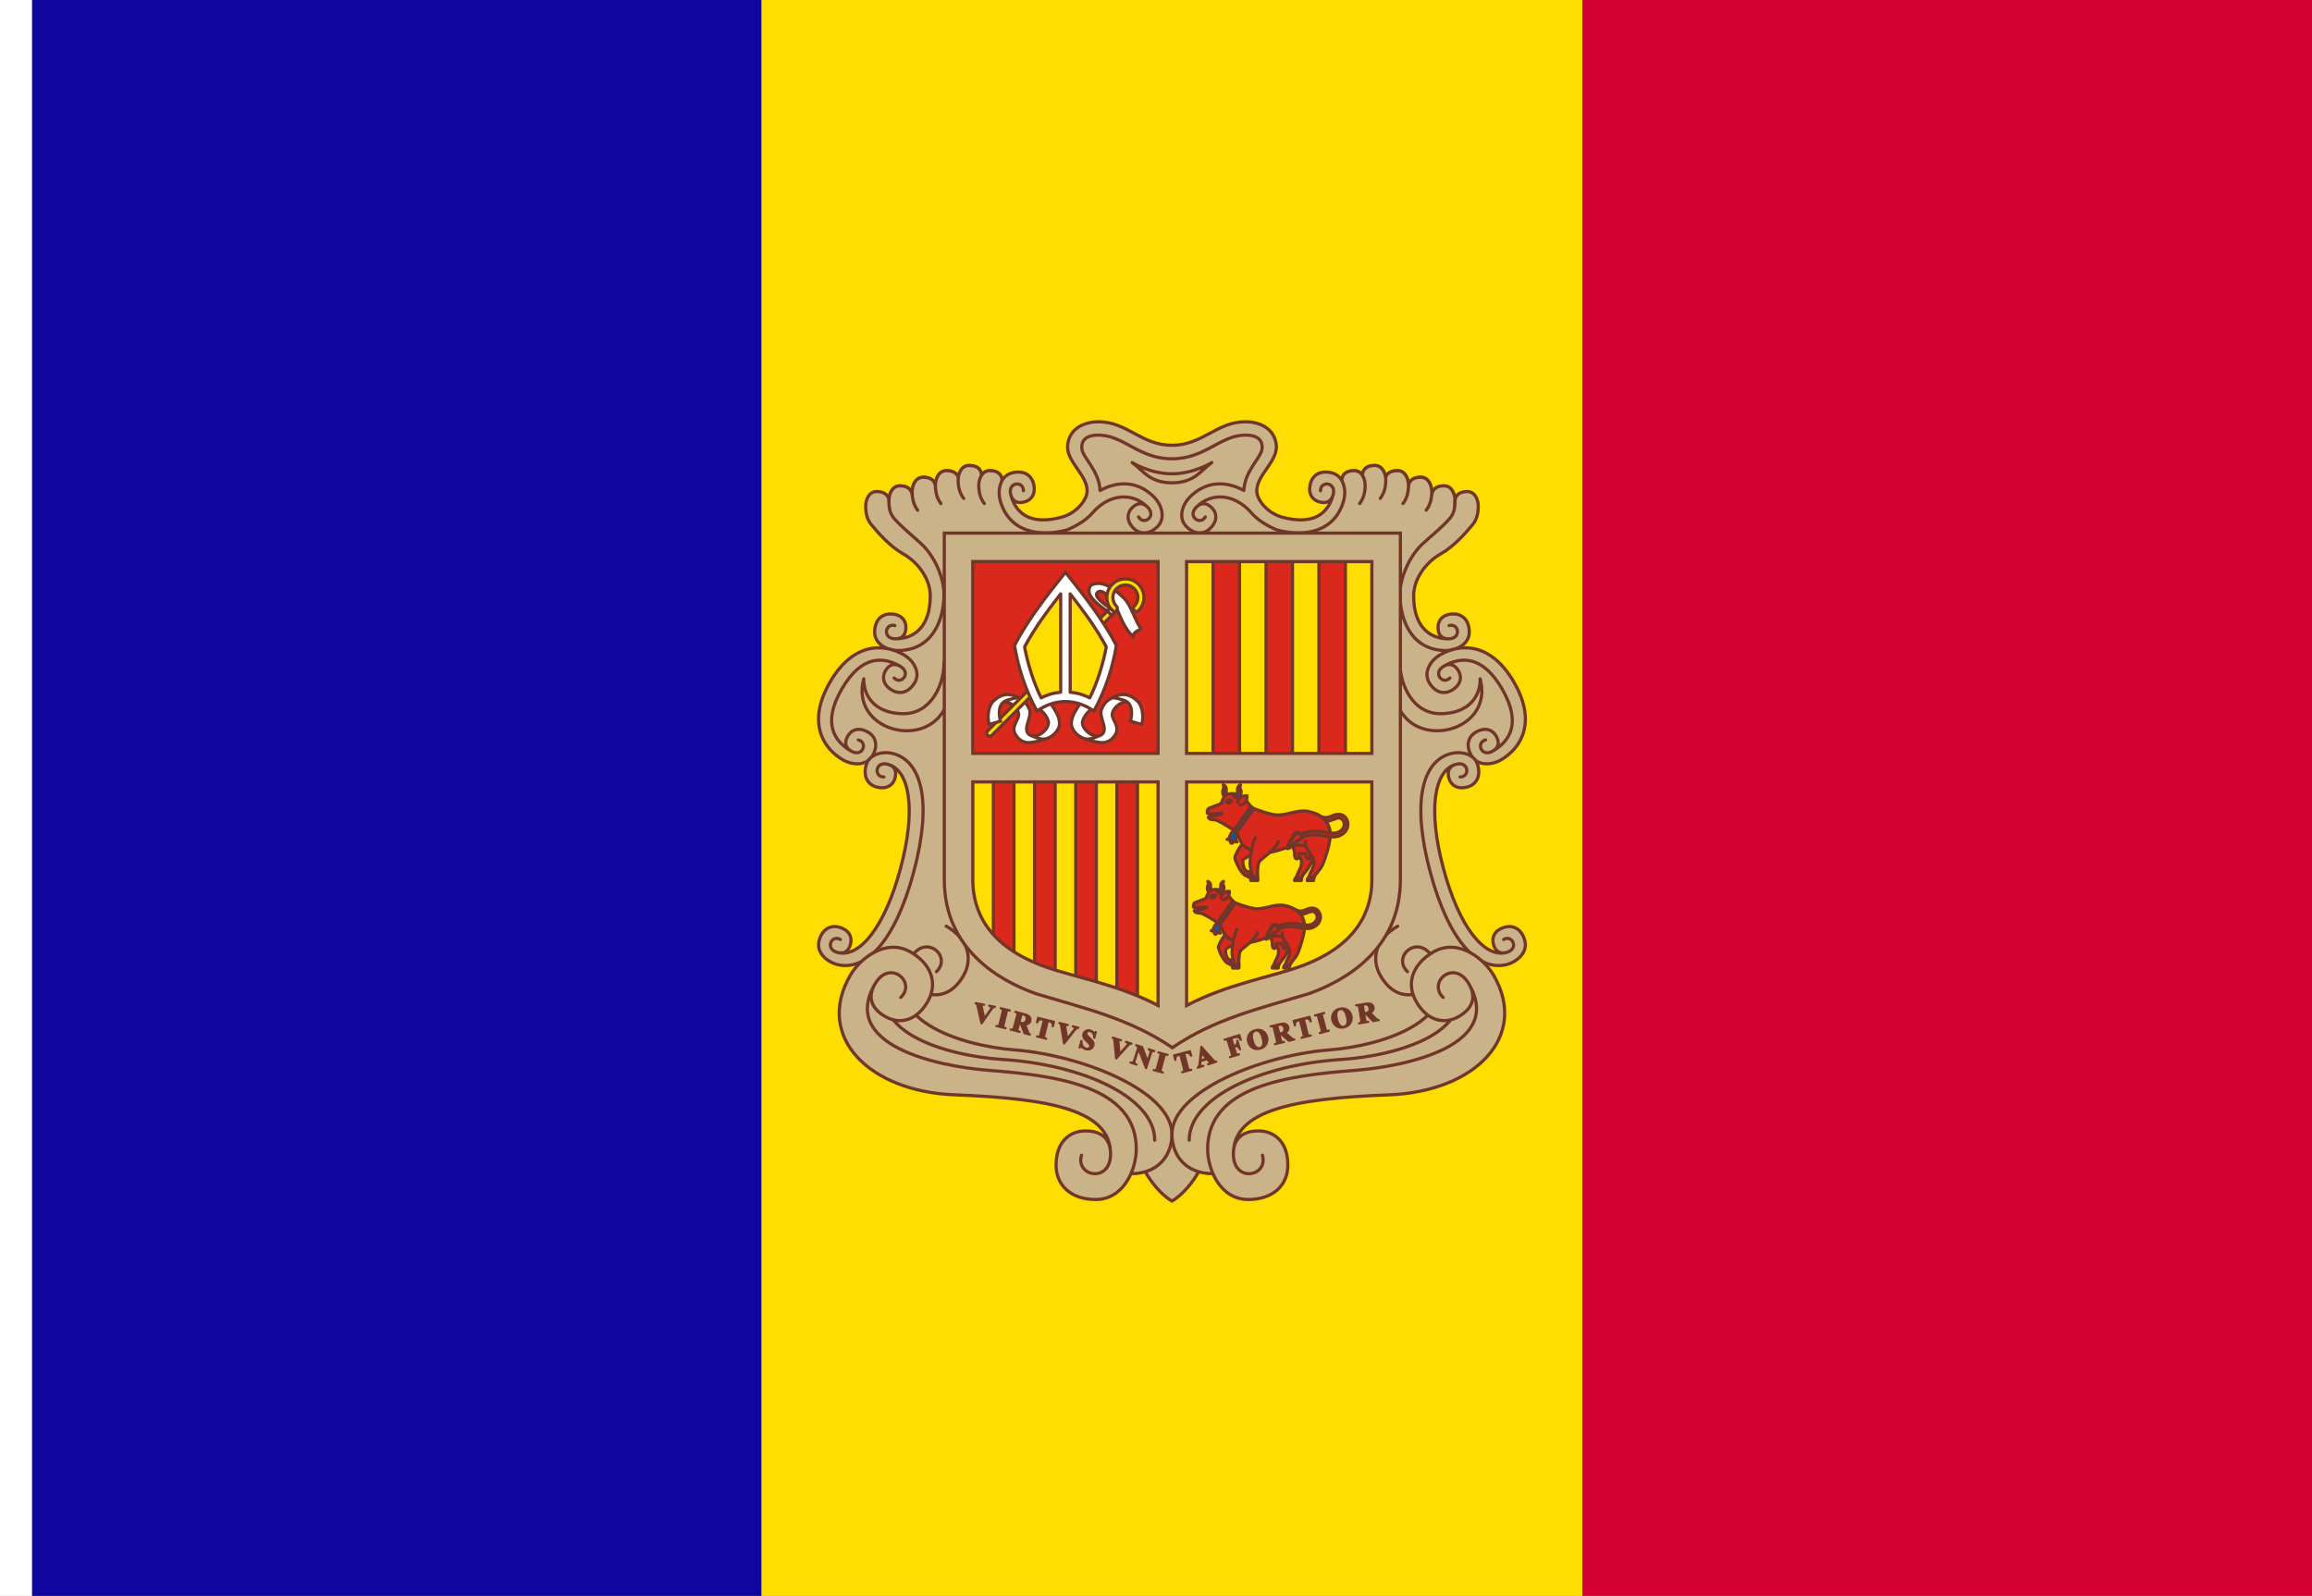 <?xml version="1.0" encoding="UTF-8" standalone="no"?>
<!-- Created with Inkscape (http://www.inkscape.org/) -->

<svg
   width="2607.428"
   height="1800"
   viewBox="0 0 689.882 476.25"
   version="1.1"
   id="svg8"
   inkscape:export-filename="C:\Users\厂永刄先生\Documents\GXI3CW2\JáÈŭcèŭ\Èŭmen\Í\意軍.png"
   inkscape:export-xdpi="96"
   inkscape:export-ydpi="96"
   inkscape:version="1.3 (0e150ed6c4, 2023-07-21)"
   sodipodi:docname="ad_1866.svg"
   xmlns:inkscape="http://www.inkscape.org/namespaces/inkscape"
   xmlns:sodipodi="http://sodipodi.sourceforge.net/DTD/sodipodi-0.dtd"
   xmlns="http://www.w3.org/2000/svg"
   xmlns:svg="http://www.w3.org/2000/svg"
   xmlns:rdf="http://www.w3.org/1999/02/22-rdf-syntax-ns#"
   xmlns:cc="http://creativecommons.org/ns#"
   xmlns:dc="http://purl.org/dc/elements/1.1/">
  <rect x="0" y="0" width="689.882" height="476.25" fill="#808080" stroke="none"/>
  <defs
     id="defs2" />
  <sodipodi:namedview
     id="base"
     pagecolor="#ffffff"
     bordercolor="#666666"
     borderopacity="1.0"
     inkscape:pageopacity="0.0"
     inkscape:pageshadow="2"
     inkscape:zoom="0.30222222"
     inkscape:cx="1225.9191"
     inkscape:cy="971.13971"
     inkscape:document-units="px"
     inkscape:current-layer="g195"
     showgrid="false"
     units="px"
     fit-margin-top="0"
     fit-margin-left="0"
     fit-margin-right="0"
     fit-margin-bottom="0"
     inkscape:showpageshadow="false"
     inkscape:snap-intersection-paths="false"
     inkscape:object-paths="false"
     inkscape:pagecheckerboard="true"
     inkscape:snap-smooth-nodes="false"
     inkscape:window-width="1920"
     inkscape:window-height="1009"
     inkscape:window-x="-8"
     inkscape:window-y="-8"
     inkscape:window-maximized="1"
     inkscape:object-nodes="true"
     inkscape:snap-nodes="true"
     inkscape:deskcolor="#505050"
     showguides="true" />
  <g
     inkscape:label="レイヤー 1"
     inkscape:groupmode="layer"
     id="layer1"
     transform="translate(112.335,-299.268)">
    <path
       sodipodi:nodetypes="ccccc"
       inkscape:connector-curvature="0"
       id="path884"
       d="m -102.81,299.268 h 217.714 v 476.25 h -217.714 z"
       style="fill:#10069f;fill-opacity:1;stroke:none;stroke-width:2.558px;stroke-linecap:butt;stroke-linejoin:miter;stroke-opacity:1" />
    <path
       sodipodi:nodetypes="ccccc"
       inkscape:connector-curvature="0"
       id="path2"
       d="M 359.833,775.518 H 114.905 l 7e-5,-476.25 h 244.929 z"
       style="fill:#fedd00;fill-opacity:1;stroke:none;stroke-width:5.117px;stroke-linecap:butt;stroke-linejoin:miter;stroke-opacity:1" />
    <path
       style="fill:#ffffff;fill-opacity:1;stroke:none;stroke-width:0.512px;stroke-linecap:butt;stroke-linejoin:miter;stroke-opacity:1"
       d="m -102.81,299.268 h -9.525 v 476.25 h 9.525 z"
       id="path1079"
       inkscape:connector-curvature="0"
       sodipodi:nodetypes="ccccc" />
    <path
       sodipodi:nodetypes="ccccc"
       inkscape:connector-curvature="0"
       id="path3"
       d="m 359.833,775.518 h 217.714 v -476.25 H 359.833 Z"
       style="fill:#d50032;fill-opacity:1;stroke:none;stroke-width:2.558px;stroke-linecap:butt;stroke-linejoin:miter;stroke-opacity:1" />
    <g
       id="g196"
       transform="translate(7.2846969e-5,4.031)"
       style="stroke:#723629;stroke-width:0.953;stroke-dasharray:none;stroke-opacity:1">
      <g
         id="g195"
         transform="translate(-666.595,2.89)"
         style="stroke:#723629;stroke-width:0.953;stroke-dasharray:none;stroke-opacity:1">
        <g
           id="g136"
           style="stroke:#723629;stroke-width:0.953;stroke-dasharray:none;stroke-opacity:1">
          <path
             style="fill:#cab388;fill-opacity:1;stroke:#723629;stroke-width:0.953;stroke-linecap:round;stroke-linejoin:round;stroke-miterlimit:3.9;stroke-dasharray:none;stroke-opacity:1"
             d="m 887.987,421.676 c -5.144,-2.124 -12.196,-2.138 -12.913,2.947 -0.808,5.728 7.666,10.491 5.472,16.47 -2.021,5.506 -7.889,8.287 -15.43,8.225 -7.177,-0.058 -11.855,-5.955 -11.855,-9.539 v -3.951 c 0,-1.792 -1.175,-3.019 -3.648,-3.019 -2.425,0 -3.295,2.619 -3.295,4.377 0,2.204 0.538,4.012 1.652,5.443 -1.112,-1.43 -1.654,-3.234 -1.652,-5.443 10e-4,-1.399 0.492,-2.509 0.788,-2.899 0.013,-1.792 -1.175,-3.019 -3.648,-3.019 -2.425,0 -3.295,2.619 -3.295,4.377 0,2.204 0.538,4.012 1.652,5.443 -1.119,-1.433 -1.647,-3.236 -1.652,-5.443 -9e-4,-0.363 0.019,-0.461 0.051,-0.738 -0.35,-1.279 -1.513,-2.098 -3.534,-2.098 -2.425,0 -3.295,2.619 -3.295,4.377 0,2.204 0.538,4.012 1.652,5.443 -1.021,-1.316 -1.508,-2.829 -1.651,-4.833 0.013,-1.792 -1.175,-3.019 -3.647,-3.019 -2.425,0 -3.295,2.619 -3.295,4.377 0,2.204 0.538,4.012 1.652,5.443 -0.976,-1.251 -1.414,-2.663 -1.595,-4.23 -0.142,-1.787 -1.229,-3.019 -3.701,-3.019 -2.425,0 -3.295,2.619 -3.295,4.377 0,4.449 1.159,9.04 4.128,11.247 8.494,6.315 10.512,11.75 10.257,16.85 -0.947,9.861 -3.839,14.121 -13.861,16.35 -6.887,1.371 -13.328,4.931 -16.361,10.798 -3.034,5.866 -5.84,12.62 1.126,19.328 2.258,2.175 4.976,3.263 9.075,2.473 3.304,-0.637 7.854,-0.874 9.939,1.767 5.888,7.459 3.438,20.76 1.128,31.525 -2.725,12.698 -9.986,19.936 -10.995,23.702 -7.282,27.176 -3.957,38.667 35.964,40.181 23.759,0.902 43.204,8.437 43.204,16.322 0,7.787 6.428,15.964 10.858,18.521 4.43,-2.558 10.858,-10.735 10.858,-18.521 0,-7.885 19.444,-15.421 43.204,-16.322 39.921,-1.515 43.245,-13.006 35.964,-40.181 -1.009,-3.766 -8.27,-11.005 -10.995,-23.702 -2.31,-10.765 -4.76,-24.066 1.128,-31.525 2.085,-2.641 6.635,-2.404 9.939,-1.767 4.099,0.79 6.817,-0.298 9.075,-2.473 6.965,-6.709 4.159,-13.462 1.126,-19.328 -3.034,-5.866 -9.475,-9.427 -16.361,-10.798 -10.022,-2.229 -12.914,-6.489 -13.861,-16.35 -0.255,-5.1 1.763,-10.536 10.257,-16.85 2.969,-2.207 4.128,-6.798 4.128,-11.247 0,-1.759 -0.871,-4.377 -3.295,-4.377 -2.473,0 -3.56,1.231 -3.701,3.019 -0.181,1.567 -0.619,2.979 -1.595,4.23 1.114,-1.431 1.652,-3.239 1.652,-5.443 0,-1.759 -0.871,-4.377 -3.295,-4.377 -2.473,0 -3.66,1.226 -3.647,3.019 -0.143,2.003 -0.63,3.516 -1.651,4.833 1.114,-1.431 1.652,-3.239 1.652,-5.443 0,-1.759 -0.871,-4.377 -3.295,-4.377 -2.022,0 -3.185,0.82 -3.534,2.098 0.032,0.277 0.052,0.375 0.051,0.738 -0.005,2.207 -0.534,4.01 -1.652,5.443 1.114,-1.431 1.652,-3.239 1.652,-5.443 0,-1.759 -0.871,-4.377 -3.295,-4.377 -2.473,0 -3.661,1.226 -3.648,3.019 0.295,0.39 0.787,1.501 0.788,2.899 0.002,2.209 -0.54,4.013 -1.652,5.443 1.114,-1.431 1.652,-3.239 1.652,-5.443 0,-1.759 -0.871,-4.377 -3.295,-4.377 -2.473,0 -3.648,1.226 -3.648,3.019 v 3.951 c 0,3.584 -4.678,9.481 -11.855,9.539 -7.541,0.061 -13.409,-2.72 -15.43,-8.225 -2.195,-5.979 6.28,-10.741 5.472,-16.47 -0.717,-5.084 -7.769,-5.07 -12.913,-2.947 -5.089,2.101 -8.822,5.572 -15.976,5.572 -7.155,0 -10.887,-3.471 -15.976,-5.572 z"
             id="path120"
             sodipodi:nodetypes="ssccssccsscscsscscssssssssssszssssssscssssssszssssssssssscscsscscssccssccsszs" />
          <path
             style="fill:#cab388;fill-opacity:1;stroke:#723629;stroke-width:0.953;stroke-linecap:round;stroke-linejoin:round;stroke-miterlimit:3.9;stroke-dasharray:none;stroke-opacity:1"
             d="m 903.964,427.248 c -7.155,0 -10.887,-3.471 -15.976,-5.572 -5.144,-2.124 -12.196,-2.138 -12.913,2.947 -0.808,5.728 7.666,10.491 5.472,16.47 -2.021,5.506 -7.889,8.287 -15.43,8.225 -7.177,-0.058 -11.855,-5.955 -11.855,-9.539 v -3.951 c 0,-1.792 -1.175,-3.019 -3.648,-3.019 -2.425,0 -3.295,2.619 -3.295,4.377 0,2.204 0.538,4.012 1.652,5.443 -1.112,-1.43 -1.654,-3.234 -1.652,-5.443 10e-4,-1.399 0.492,-2.509 0.788,-2.899 0.013,-1.792 -1.175,-3.019 -3.648,-3.019 -2.425,0 -3.295,2.619 -3.295,4.377 0,2.204 0.538,4.012 1.652,5.443 -1.119,-1.433 -1.647,-3.236 -1.652,-5.443 -9e-4,-0.363 0.019,-0.461 0.051,-0.738 -0.35,-1.279 -1.513,-2.098 -3.534,-2.098 -2.425,0 -3.295,2.619 -3.295,4.377 0,2.204 0.538,4.012 1.652,5.443 -1.021,-1.316 -1.508,-2.829 -1.651,-4.833 0.013,-1.792 -1.175,-3.019 -3.648,-3.019 -2.425,0 -3.295,2.619 -3.295,4.377 0,2.204 0.538,4.012 1.652,5.443 -0.976,-1.251 -1.414,-2.663 -1.595,-4.23 -0.142,-1.787 -1.229,-3.019 -3.701,-3.019 -2.425,0 -3.295,2.619 -3.295,4.377 0,4.449 1.16,9.04 4.128,11.247 8.494,6.315 10.512,11.75 10.257,16.85 -0.947,9.861 -3.839,14.121 -13.861,16.35 -6.887,1.371 -13.328,4.931 -16.362,10.798 -3.034,5.866 -5.84,12.62 1.126,19.328 2.258,2.175 4.977,3.263 9.075,2.473 3.304,-0.637 7.854,-0.874 9.939,1.767 5.888,7.459 3.438,20.76 1.128,31.525 -2.725,12.698 -9.986,19.936 -10.995,23.702 -7.282,27.176 -3.957,38.667 35.964,40.181 23.759,0.902 38.545,6.577 38.545,13.05 0,7.928 1.483,10.509 3.276,13.614 8.358,2e-5 12.241,-5.699 12.241,-11.761 0,-12.985 -27.148,-23.643 -47.005,-25.181 -16.229,-1.257 -41.42,-9.272 -30.987,-27.343 4.426,-7.666 12.492,-0.559 7.712,3.986 4.78,-4.545 -3.286,-11.651 -7.712,-3.986 -2.04,3.534 -1.467,7.063 3.071,9.683 3.825,2.208 9.014,1.801 12.614,-4.332 3.128,-5.328 1.383,-11.217 -5.063,-14.939"
             id="path121"
             sodipodi:nodetypes="cssccssccsscscsscscssssssssssszssssssscssscsssc" />
          <path
             style="fill:#cab388;fill-opacity:1;stroke:#723629;stroke-width:0.953;stroke-linecap:round;stroke-linejoin:round;stroke-miterlimit:3.9;stroke-dasharray:none;stroke-opacity:1"
             d="m 903.964,427.248 c 7.155,0 10.887,-3.471 15.976,-5.572 5.144,-2.124 12.196,-2.138 12.913,2.947 0.808,5.728 -7.666,10.491 -5.472,16.47 2.021,5.506 7.889,8.287 15.43,8.225 7.177,-0.058 11.855,-5.955 11.855,-9.539 v -3.951 c 0,-1.792 1.175,-3.019 3.648,-3.019 2.425,0 3.295,2.619 3.295,4.377 0,2.204 -0.538,4.012 -1.652,5.443 1.112,-1.43 1.654,-3.234 1.652,-5.443 -10e-4,-1.399 -0.492,-2.509 -0.788,-2.899 -0.013,-1.792 1.175,-3.019 3.648,-3.019 2.425,0 3.295,2.619 3.295,4.377 0,2.204 -0.538,4.012 -1.652,5.443 1.119,-1.433 1.647,-3.236 1.652,-5.443 9e-4,-0.363 -0.019,-0.461 -0.051,-0.738 0.35,-1.279 1.513,-2.098 3.534,-2.098 2.425,0 3.295,2.619 3.295,4.377 0,2.204 -0.538,4.012 -1.652,5.443 1.021,-1.316 1.508,-2.829 1.651,-4.833 -0.013,-1.792 1.175,-3.019 3.648,-3.019 2.425,0 3.295,2.619 3.295,4.377 0,2.204 -0.538,4.012 -1.652,5.443 0.976,-1.251 1.414,-2.663 1.595,-4.23 0.142,-1.787 1.229,-3.019 3.701,-3.019 2.425,0 3.295,2.619 3.295,4.377 0,4.449 -1.16,9.04 -4.128,11.247 -8.494,6.315 -10.512,11.75 -10.257,16.85 0.947,9.861 3.839,14.121 13.861,16.35 6.887,1.371 13.328,4.931 16.362,10.798 3.034,5.866 5.84,12.62 -1.126,19.328 -2.258,2.175 -4.977,3.263 -9.075,2.473 -3.304,-0.637 -7.854,-0.874 -9.939,1.767 -5.888,7.459 -3.438,20.76 -1.128,31.525 2.725,12.698 9.986,19.936 10.995,23.702 7.282,27.176 3.957,38.667 -35.964,40.181 -23.759,0.902 -38.545,6.577 -38.545,13.05 0,7.928 -1.483,10.509 -3.276,13.614 -8.358,2e-5 -12.241,-5.699 -12.241,-11.761 0,-12.985 27.148,-23.643 47.005,-25.181 16.229,-1.257 41.42,-9.272 30.987,-27.343 -4.426,-7.666 -12.492,-0.559 -7.712,3.986 -4.78,-4.545 3.286,-11.651 7.712,-3.986 2.04,3.534 1.467,7.063 -3.071,9.683 -3.825,2.208 -9.014,1.801 -12.614,-4.332 -3.128,-5.328 -1.383,-11.217 5.063,-14.939"
             id="path122"
             sodipodi:nodetypes="cssccssccsscscsscscssssssssssszssssssscssscsssc" />
          <path
             style="fill:#cab388;fill-opacity:1;stroke:#723629;stroke-width:0.953;stroke-linecap:round;stroke-linejoin:round;stroke-miterlimit:3.9;stroke-dasharray:none;stroke-opacity:1"
             d="m 815.859,439.041 c -2.425,0 -3.295,2.619 -3.295,4.377 0,2.204 0.503,4.039 1.652,5.443 2.075,2.535 5.682,6.595 9.437,8.706 4.787,2.69 8.197,7.757 8.197,12.566 0,9.469 -4.968,12.855 -10.394,12.855 -4.036,0 -3.068,-4.805 -0.184,-3.954 -2.884,-0.851 -3.851,3.954 0.184,3.954 1.86,0 3.123,-1.031 3.123,-3.42 0,-2.013 -1.344,-3.969 -4.586,-3.993 -2.817,-0.021 -4.744,2.011 -4.744,5.404 0,3.81 4.115,5.507 6.879,5.507 9.955,0 13.801,-8.449 13.801,-16.972 0,-4.551 -2.77,-11.357 -7.027,-15.116 -2.964,-2.618 -5.82,-5.031 -7.746,-7.228 -1.196,-1.364 -1.656,-2.906 -1.649,-5.11 0.006,-1.792 -1.175,-3.019 -3.648,-3.019 z"
             id="path123"
             sodipodi:nodetypes="sssssscssssssssss" />
          <path
             style="fill:#cab388;fill-opacity:1;stroke:#723629;stroke-width:0.953;stroke-linecap:round;stroke-linejoin:round;stroke-miterlimit:3.9;stroke-dasharray:none;stroke-opacity:1"
             d="m 811.995,494.929 c -0.045,6.178 4.41,10.406 11.854,10.406 8.358,2e-5 12.08,-8.807 12.08,-15.089 0,-3.392 5.518,3.862 0,13.953 -6.456,11.805 -27.971,5.796 -23.934,-9.27"
             id="path124"
             sodipodi:nodetypes="csssc" />
          <path
             style="fill:#cab388;fill-opacity:1;stroke:#723629;stroke-width:0.953;stroke-linecap:round;stroke-linejoin:round;stroke-miterlimit:3.9;stroke-dasharray:none;stroke-opacity:1"
             d="m 926.311,422.202 c 2.255,0.067 4.675,0.826 4.565,3.815 -0.106,2.883 -5.121,6.476 -5.469,12.707 -5.165,-2.791 -11.091,-3.06 -16.159,2.008 -1.954,1.954 -3.664,6.064 -0.97,8.759 2.4,2.4 5.199,2.473 7.176,0.467 2.276,-2.309 1.843,-4.643 0.419,-6.066 -1.689,-1.689 -3.311,-1.525 -4.627,-0.21 -2.854,2.854 1.228,5.567 2.665,2.926 -1.437,2.641 -5.519,-0.072 -2.665,-2.926 4.521,-4.521 11.428,-4.024 16.434,1.734 1.762,2.026 4.381,3.724 7.617,5.078 8.233,2.206 17.389,0.678 19.966,-8.938 0.715,-2.67 0.141,-7.084 -3.539,-8.07 -3.278,-0.878 -5.739,0.458 -6.448,3.184 -0.816,3.138 0.725,4.942 2.67,5.463 2.308,0.618 3.63,-0.335 4.112,-2.132 1.044,-3.898 -3.847,-4.207 -3.771,-1.201 -0.076,-3.006 4.816,-2.697 3.771,1.201 -1.655,6.176 -6.454,8.996 -15.107,6.713 -4.432,-1.169 -7.515,-5.062 -7.669,-7.609 -0.295,-4.889 6.294,-8.991 5.818,-13.877 -0.501,-5.146 -5.15,-6.978 -9.051,-7.014 -8.73,-0.081 -12.866,7.014 -22.085,7.014 -9.219,0 -13.355,-7.095 -22.085,-7.014 -3.902,0.036 -8.551,1.868 -9.051,7.014 -0.475,4.886 6.113,8.988 5.818,13.877 -0.154,2.547 -3.237,6.44 -7.669,7.609 -8.653,2.283 -13.452,-0.537 -15.107,-6.713 -1.044,-3.898 3.847,-4.207 3.771,-1.201 0.076,-3.006 -4.816,-2.697 -3.771,1.201 0.481,1.797 1.804,2.75 4.112,2.132 1.945,-0.521 3.486,-2.325 2.67,-5.463 -0.709,-2.726 -3.17,-4.062 -6.448,-3.184 -3.681,0.986 -4.255,5.4 -3.539,8.07 2.576,9.616 11.733,11.144 19.966,8.938 3.236,-1.355 5.855,-3.052 7.617,-5.078 5.007,-5.758 11.913,-6.255 16.434,-1.734 2.854,2.854 -1.228,5.567 -2.665,2.926 1.437,2.641 5.519,-0.072 2.665,-2.926 -1.315,-1.315 -2.937,-1.48 -4.627,0.21 -1.424,1.424 -1.857,3.757 0.419,6.066 1.977,2.006 4.777,1.933 7.176,-0.467 2.694,-2.694 0.984,-6.804 -0.97,-8.759 -5.068,-5.068 -10.994,-4.8 -16.159,-2.008 -0.348,-6.232 -5.363,-9.825 -5.469,-12.707 -0.11,-2.99 2.31,-3.748 4.565,-3.815 7.876,-0.234 12.197,7.065 22.347,7.065 10.15,0 14.47,-7.299 22.347,-7.065 z"
             id="path125"
             sodipodi:nodetypes="sscssssscsscssssscssssszssssscssssscsscssssscsszs" />
          <path
             style="fill:#cab388;fill-opacity:1;stroke:#723629;stroke-width:0.953;stroke-linecap:round;stroke-linejoin:round;stroke-miterlimit:3.9;stroke-dasharray:none;stroke-opacity:1"
             d="m 915.844,430.389 c 0,0 -5.312,3.351 -11.881,3.351 -6.569,0 -11.881,-3.351 -11.881,-3.351 3.315,2.389 5.176,6.047 11.881,6.047 6.705,0 8.566,-3.658 11.881,-6.047 z"
             id="path126"
             sodipodi:nodetypes="czczc" />
          <path
             style="fill:#cab388;fill-opacity:1;stroke:#723629;stroke-width:0.953;stroke-linecap:round;stroke-linejoin:round;stroke-miterlimit:3.9;stroke-dasharray:none;stroke-opacity:1"
             d="m 805.909,519.191 c 2.394,1.382 6.806,1.97 8.711,-1.33 1.697,-2.939 1.043,-5.662 -1.406,-7.052 -2.82,-1.601 -4.961,-0.579 -5.968,1.165 -1.195,2.069 -0.616,3.593 0.995,4.523 3.495,2.018 5.06,-2.627 2.136,-3.332 2.923,0.705 1.359,5.349 -2.136,3.332 -5.078,-2.932 -8.675,-8.346 -2.809,-18.506 5.866,-10.16 12.352,-9.752 17.431,-6.82 3.495,2.018 0.255,5.695 -1.817,3.516 2.072,2.179 5.312,-1.498 1.817,-3.516 -1.611,-0.93 -3.22,-0.669 -4.415,1.4 -1.007,1.744 -0.821,4.11 1.975,5.751 2.429,1.426 5.114,0.631 6.811,-2.308 1.905,-3.3 -0.81,-6.827 -3.204,-8.209 -6.631,-3.828 -15.516,-3.309 -22.131,8.147 -6.614,11.456 -2.621,19.411 4.01,23.239 z"
             id="path127"
             sodipodi:nodetypes="ssssscszscssssszs" />
          <path
             style="fill:#cab388;fill-opacity:1;stroke:#723629;stroke-width:0.953;stroke-linecap:round;stroke-linejoin:round;stroke-miterlimit:3.9;stroke-dasharray:none;stroke-opacity:1"
             d="m 803.897,580.143 c -2.67,-0.715 -6.205,-3.42 -5.219,-7.1 0.878,-3.278 3.266,-4.741 5.981,-3.992 3.126,0.862 3.917,3.099 3.396,5.044 -0.618,2.308 -2.105,2.976 -3.902,2.495 -3.898,-1.044 -1.72,-5.435 0.845,-3.867 -2.566,-1.569 -4.743,2.822 -0.845,3.867 6.542,1.753 14.103,-7.484 18.81,-25.052 4.707,-17.569 2.778,-29.348 -3.764,-31.101 -3.898,-1.044 -4.207,3.847 -1.201,3.771 -3.006,0.076 -2.697,-4.816 1.201,-3.771 1.797,0.481 2.75,1.804 2.132,4.112 -0.521,1.945 -2.325,3.486 -5.463,2.67 -2.726,-0.709 -4.062,-3.17 -3.184,-6.448 0.986,-3.681 5.4,-4.255 8.07,-3.539 8.665,2.322 11.697,14.657 6.149,35.362 -5.548,20.706 -14.342,29.872 -23.006,27.55 z"
             id="path128"
             sodipodi:nodetypes="ssssscszscssssszs" />
          <path
             style="fill:none;fill-opacity:1;stroke:#723629;stroke-width:0.953;stroke-linecap:round;stroke-linejoin:round;stroke-miterlimit:3.9;stroke-dasharray:none;stroke-opacity:1"
             d="m 898.821,632.614 c 10e-6,-12.766 -21.432,-22.549 -45.39,-24.087 -16.245,-1.043 -43.215,-8.277 -32.781,-26.348"
             id="path129"
             sodipodi:nodetypes="csc" />
          <path
             style="fill:#cab388;fill-opacity:1;stroke:#723629;stroke-width:0.953;stroke-linecap:round;stroke-linejoin:round;stroke-miterlimit:3.9;stroke-dasharray:none;stroke-opacity:1"
             d="m 885.644,636.702 c 0,8.852 -10.539,6.73 -8.672,0.404 -1.867,6.326 8.672,8.447 8.672,-0.404 10e-6,-4.08 -2.261,-6.851 -7.501,-6.851 -4.416,0 -8.707,2.948 -8.758,10.059 -0.045,6.178 4.41,10.406 11.854,10.406 6.177,1e-5 9.822,-4.931 11.303,-9.951 0.523,-1.772 0.776,-3.556 0.776,-5.137 3e-5,-18.788 -23.973,-21.903 -43.83,-23.441 -16.229,-1.257 -44.595,-7.685 -34.162,-25.756 4.426,-7.666 12.492,-0.559 7.712,3.986 4.78,-4.545 -3.286,-11.651 -7.712,-3.986 -2.04,3.534 -1.467,7.063 3.071,9.683 3.825,2.208 9.014,1.801 12.614,-4.332 3.128,-5.328 1.383,-11.217 -5.063,-14.939 -7.238,-4.179 -14.975,1.777 -18.006,7.027 -10.473,18.141 5.413,34.633 31.313,35.616 28.408,1.078 46.388,4.572 46.388,17.615 z"
             id="path130"
             sodipodi:nodetypes="scsssssssscsssssss" />
          <path
             style="fill:#cab388;fill-opacity:1;stroke:#723629;stroke-width:0.953;stroke-linecap:round;stroke-linejoin:round;stroke-miterlimit:3.9;stroke-dasharray:none;stroke-opacity:1"
             d="m 992.069,439.041 c 2.425,0 3.295,2.619 3.295,4.377 0,2.204 -0.503,4.039 -1.652,5.443 -2.075,2.535 -5.682,6.595 -9.437,8.706 -4.787,2.69 -8.197,7.757 -8.197,12.566 0,9.469 4.968,12.855 10.394,12.855 4.035,0 3.068,-4.805 0.184,-3.954 2.884,-0.851 3.851,3.954 -0.184,3.954 -1.86,0 -3.123,-1.031 -3.123,-3.42 0,-2.013 1.344,-3.969 4.586,-3.993 2.817,-0.021 4.744,2.011 4.744,5.404 0,3.81 -4.115,5.507 -6.879,5.507 -9.955,0 -13.801,-8.449 -13.801,-16.972 0,-4.551 2.77,-11.357 7.027,-15.116 2.964,-2.618 5.82,-5.031 7.746,-7.228 1.196,-1.364 1.656,-2.906 1.649,-5.11 -0.01,-1.792 1.175,-3.019 3.648,-3.019 z"
             id="path131"
             sodipodi:nodetypes="sssssscssssssssss" />
          <path
             style="fill:#cab388;fill-opacity:1;stroke:#723629;stroke-width:0.953;stroke-linecap:round;stroke-linejoin:round;stroke-miterlimit:3.9;stroke-dasharray:none;stroke-opacity:1"
             d="m 995.933,494.929 c 0.045,6.178 -4.41,10.406 -11.854,10.406 -8.358,2e-5 -12.08,-8.807 -12.08,-15.089 0,-3.392 -5.518,3.862 0,13.953 6.456,11.805 27.971,5.796 23.934,-9.27"
             id="path132"
             sodipodi:nodetypes="csssc" />
          <path
             style="fill:#cab388;fill-opacity:1;stroke:#723629;stroke-width:0.953;stroke-linecap:round;stroke-linejoin:round;stroke-miterlimit:3.9;stroke-dasharray:none;stroke-opacity:1"
             d="m 1002.018,519.191 c -2.393,1.382 -6.806,1.97 -8.711,-1.33 -1.697,-2.939 -1.043,-5.662 1.406,-7.052 2.82,-1.601 4.962,-0.579 5.968,1.165 1.194,2.069 0.616,3.593 -0.995,4.523 -3.495,2.018 -5.06,-2.627 -2.136,-3.332 -2.923,0.705 -1.359,5.349 2.136,3.332 5.078,-2.932 8.675,-8.346 2.809,-18.506 -5.866,-10.16 -12.352,-9.752 -17.431,-6.82 -3.495,2.018 -0.255,5.695 1.817,3.516 -2.072,2.179 -5.312,-1.498 -1.817,-3.516 1.611,-0.93 3.22,-0.669 4.415,1.4 1.007,1.744 0.821,4.11 -1.975,5.751 -2.429,1.426 -5.114,0.631 -6.811,-2.308 -1.905,-3.3 0.81,-6.827 3.204,-8.209 6.631,-3.828 15.516,-3.309 22.13,8.147 6.614,11.456 2.621,19.411 -4.01,23.239 z"
             id="path133"
             sodipodi:nodetypes="ssssscszscssssszs" />
          <path
             style="fill:#cab388;fill-opacity:1;stroke:#723629;stroke-width:0.953;stroke-linecap:round;stroke-linejoin:round;stroke-miterlimit:3.9;stroke-dasharray:none;stroke-opacity:1"
             d="m 1004.031,580.143 c 2.67,-0.715 6.205,-3.42 5.219,-7.1 -0.878,-3.278 -3.266,-4.741 -5.981,-3.992 -3.126,0.862 -3.917,3.099 -3.396,5.044 0.618,2.308 2.105,2.976 3.902,2.495 3.898,-1.044 1.72,-5.435 -0.845,-3.867 2.566,-1.569 4.743,2.822 0.845,3.867 -6.542,1.753 -14.103,-7.484 -18.81,-25.052 -4.707,-17.569 -2.778,-29.348 3.764,-31.101 3.898,-1.044 4.207,3.847 1.201,3.771 3.006,0.076 2.697,-4.816 -1.201,-3.771 -1.797,0.481 -2.75,1.804 -2.132,4.112 0.521,1.945 2.325,3.486 5.463,2.67 2.726,-0.709 4.062,-3.17 3.184,-6.448 -0.986,-3.681 -5.401,-4.255 -8.07,-3.539 -8.665,2.322 -11.697,14.657 -6.149,35.362 5.548,20.706 14.342,29.872 23.006,27.55 z"
             id="path134"
             sodipodi:nodetypes="ssssscszscssssszs" />
          <path
             style="fill:none;fill-opacity:1;stroke:#723629;stroke-width:0.953;stroke-linecap:round;stroke-linejoin:round;stroke-miterlimit:3.9;stroke-dasharray:none;stroke-opacity:1"
             d="m 909.107,632.614 c -10e-6,-12.766 21.432,-22.549 45.39,-24.087 16.245,-1.043 43.215,-8.277 32.781,-26.348"
             id="path135"
             sodipodi:nodetypes="csc" />
          <path
             style="fill:#cab388;fill-opacity:1;stroke:#723629;stroke-width:0.953;stroke-linecap:round;stroke-linejoin:round;stroke-miterlimit:3.9;stroke-dasharray:none;stroke-opacity:1"
             d="m 922.284,636.702 c 0,8.852 10.539,6.73 8.672,0.404 1.867,6.326 -8.672,8.447 -8.672,-0.404 -10e-6,-4.08 2.261,-6.851 7.501,-6.851 4.416,0 8.707,2.948 8.758,10.059 0.045,6.178 -4.41,10.406 -11.854,10.406 -6.177,1e-5 -9.822,-4.931 -11.303,-9.951 -0.523,-1.772 -0.776,-3.556 -0.776,-5.137 -3e-5,-18.788 23.973,-21.903 43.83,-23.441 16.229,-1.257 44.595,-7.685 34.162,-25.756 -4.426,-7.666 -12.492,-0.559 -7.712,3.986 -4.78,-4.545 3.286,-11.651 7.712,-3.986 2.04,3.534 1.467,7.063 -3.071,9.683 -3.825,2.208 -9.014,1.801 -12.614,-4.332 -3.128,-5.328 -1.383,-11.217 5.063,-14.939 7.238,-4.179 14.975,1.777 18.006,7.027 10.473,18.141 -5.413,34.633 -31.313,35.616 -28.408,1.078 -46.388,4.572 -46.388,17.615 z"
             id="path136"
             sodipodi:nodetypes="scsssssssscsssssss" />
        </g>
        <g
           id="g194"
           transform="matrix(0.893,0,0,0.893,88.275,50.243)"
           style="stroke:#723629;stroke-width:1.067;stroke-dasharray:none;stroke-opacity:1">
          <g
             id="g193"
             transform="translate(71.239,-0.537)"
             style="stroke:#723629;stroke-width:1.067;stroke-dasharray:none;stroke-opacity:1">
            <g
               id="g148"
               style="stroke:#723629;stroke-width:1.067;stroke-dasharray:none;stroke-opacity:1"
               transform="translate(1.424,-2.117)">
              <path
                 sodipodi:nodetypes="ccccc"
                 inkscape:connector-curvature="0"
                 id="path137"
                 d="m 840.889,530.306 h -71.438 v -73.627 h 71.438 z"
                 style="display:inline;fill:#da291c;fill-opacity:1;stroke:#723629;stroke-width:1.067;stroke-linecap:round;stroke-linejoin:round;stroke-miterlimit:4;stroke-dasharray:none;stroke-opacity:1" />
              <path
                 sodipodi:nodetypes="sscsccs"
                 inkscape:connector-curvature="0"
                 id="path138"
                 d="m 807.145,515.452 c -0.099,1.902 1.78,4.358 4.43,5.214 1.644,0.531 3.296,-0.401 4.759,-0.927 -2.835,0.394 -6.024,-2.936 -5.428,-4.974 0.916,-3.133 3.309,-3.511 4.165,-6.437 l -4.347,-1.271 c -0.545,2.721 -3.385,4.676 -3.579,8.394 z"
                 style="fill:#ffffff;fill-opacity:1;stroke:#723629;stroke-width:1.067;stroke-linecap:butt;stroke-linejoin:miter;stroke-miterlimit:4;stroke-dasharray:none;stroke-opacity:1" />
              <path
                 sodipodi:nodetypes="ssscsssscs"
                 inkscape:connector-curvature="0"
                 id="path139"
                 d="m 816.334,519.74 c 4.124,-1.38 -0.235,-6.144 0.866,-8.885 1.166,-2.902 2.828,-3.618 5.356,-4.608 2.077,-0.813 4.56,0.179 6.61,1.744 0,0 -3.522,-0.114 -5.091,0.622 -1.589,0.745 -2.893,2.08 -3.22,3.49 -0.462,1.999 2.346,3.989 1.281,6.543 -0.62,1.486 -1.999,3.045 -4.23,3.278 -1.954,0.205 -6.304,-1.25 -6.304,-1.25 1.618,0.524 3.244,-0.437 4.732,-0.935 z"
                 style="fill:#ffffff;fill-opacity:1;stroke:#723629;stroke-width:1.067;stroke-linecap:butt;stroke-linejoin:miter;stroke-miterlimit:4;stroke-dasharray:none;stroke-opacity:1" />
              <path
                 sodipodi:nodetypes="cscscc"
                 inkscape:connector-curvature="0"
                 id="path140"
                 d="m 830.667,515.87 c 0.714,-2.441 0.33,-6.181 -1.501,-7.879 -4.073,-3.778 -7.308,-1.433 -8.224,-1.102 0,0 3.523,0.556 4.706,1.355 2.232,1.509 1.671,5.002 1.228,6.517 z"
                 style="fill:#ffffff;fill-opacity:1;stroke:#723629;stroke-width:1.067;stroke-linecap:butt;stroke-linejoin:miter;stroke-miterlimit:4;stroke-dasharray:none;stroke-opacity:1" />
              <path
                 sodipodi:nodetypes="sscsccs"
                 inkscape:connector-curvature="0"
                 id="path141"
                 d="m 803.195,515.452 c 0.099,1.902 -1.78,4.358 -4.43,5.214 -1.644,0.531 -3.296,-0.401 -4.759,-0.927 2.835,0.394 6.024,-2.936 5.428,-4.974 -0.916,-3.133 -3.309,-3.511 -4.165,-6.437 l 4.347,-1.271 c 0.545,2.721 3.385,4.676 3.579,8.394 z"
                 style="fill:#ffffff;fill-opacity:1;stroke:#723629;stroke-width:1.067;stroke-linecap:butt;stroke-linejoin:miter;stroke-miterlimit:4;stroke-dasharray:none;stroke-opacity:1" />
              <path
                 sodipodi:nodetypes="ssscsssscs"
                 inkscape:connector-curvature="0"
                 id="path142"
                 d="m 794.006,519.74 c -4.124,-1.38 0.235,-6.144 -0.866,-8.885 -1.166,-2.902 -2.828,-3.618 -5.356,-4.608 -2.077,-0.813 -4.56,0.179 -6.61,1.744 0,0 3.522,-0.114 5.091,0.622 1.589,0.745 2.893,2.08 3.22,3.49 0.462,1.999 -2.346,3.989 -1.281,6.543 0.62,1.486 1.999,3.045 4.23,3.278 1.954,0.205 6.304,-1.25 6.304,-1.25 -1.618,0.524 -3.244,-0.437 -4.732,-0.935 z"
                 style="fill:#ffffff;fill-opacity:1;stroke:#723629;stroke-width:1.067;stroke-linecap:butt;stroke-linejoin:miter;stroke-miterlimit:4;stroke-dasharray:none;stroke-opacity:1" />
              <g
                 transform="matrix(-0.181,-0.181,-0.181,0.181,874.228,476.875)"
                 id="g145"
                 style="fill:#fedd00;fill-opacity:1;stroke:#723629;stroke-width:4.17;stroke-dasharray:none;stroke-opacity:1">
                <path
                   sodipodi:nodetypes="caasccsacc"
                   inkscape:connector-curvature="0"
                   id="path143"
                   d="m 148.979,155.117 c 0,0 23.832,5.691 33.401,0 3.176,-1.889 6.532,-6.26 5.292,-9.74 -5.158,-14.474 -24.858,-17.463 -42.662,-17.463 -13.105,0 -34.158,12.171 -43.191,12.171 -0.739,2.867 4.543,8.949 0,15.032 16.787,0 29.52,-6.81 43.191,-11.749 6.772,-2.447 30.662,-6.217 30.459,4.023 -0.176,8.866 -26.49,2.435 -26.49,2.435 z"
                   style="fill:#ffffff;fill-opacity:1;stroke:#723629;stroke-width:4.17;stroke-linecap:butt;stroke-linejoin:miter;stroke-dasharray:none;stroke-opacity:1" />
                <path
                   inkscape:connector-curvature="0"
                   style="opacity:1;fill:#fedd00;fill-opacity:1;fill-rule:evenodd;stroke:#723629;stroke-width:4.17;stroke-linecap:round;stroke-linejoin:round;stroke-miterlimit:4;stroke-dasharray:none;stroke-dashoffset:0;stroke-opacity:1"
                   d="m 124.678,129.887 c -2.192,0 -3.969,-1.777 -3.969,-3.969 1.1e-4,-13.388 10.854,-24.242 24.242,-24.242 13.388,0 24.242,10.854 24.242,24.242 1e-5,12.016 -8.743,21.988 -20.214,23.907 l -0.059,226.733 c -5e-4,1.898 -2.145,4.039 -4.029,4.025 -1.884,-0.014 -3.908,-2.155 -3.908,-4.025 l 0.06,-230.311 c 5e-4,-1.87 2.024,-4.023 3.908,-4.025 9.005,-0.012 16.304,-7.3 16.304,-16.304 0,-9.005 -7.3,-16.304 -16.304,-16.304 -9.005,0 -16.304,7.3 -16.304,16.304 -2e-5,2.192 -1.777,3.969 -3.969,3.969 z"
                   id="path144"
                   sodipodi:nodetypes="zsssccscsszssz" />
                <path
                   inkscape:connector-curvature="0"
                   id="path145"
                   d="m 148.979,155.117 h -7.937 v -5.292 h 7.937 z"
                   style="fill:#ffffff;fill-opacity:1;stroke:#723629;stroke-width:4.17;stroke-linecap:butt;stroke-linejoin:miter;stroke-dasharray:none;stroke-opacity:1"
                   sodipodi:nodetypes="ccccc" />
              </g>
              <g
                 id="g147"
                 style="stroke:#723629;stroke-width:1.067;stroke-linejoin:round;stroke-dasharray:none;stroke-opacity:1">
                <path
                   style="color:#000000;fill:#fedd00;fill-opacity:1;stroke:#723629;stroke-width:1.067;stroke-linecap:round;stroke-linejoin:round;stroke-miterlimit:3.9;stroke-dasharray:none;stroke-opacity:1"
                   d="m 814.105,509.142 c 3.035,-5.524 5.302,-13.166 6.422,-19.445 -4.027,-7.704 -8.937,-13.964 -15.357,-22.112 -6.421,8.148 -11.331,14.409 -15.357,22.112 1.12,6.279 3.387,13.92 6.422,19.445 0,0 4.001,-2.517 8.936,-2.517 4.935,0 8.936,2.517 8.936,2.517 z"
                   id="path146" />
                <path
                   id="path147"
                   style="color:#000000;fill:#ffffff;stroke:#723629;stroke-width:1.067;stroke-linecap:round;stroke-linejoin:round;stroke-miterlimit:3.9;stroke-dasharray:none;stroke-opacity:1"
                   d="m 806.757,505.111 c 3.019,0.255 5.17,1.187 6.533,1.879 2.509,-5.019 4.499,-11.461 5.537,-17.027 -3.256,-6.12 -7.21,-11.502 -12.071,-17.736 z m -3.175,-32.884 c -4.861,6.234 -8.815,11.616 -12.071,17.736 1.039,5.566 3.028,12.008 5.537,17.027 1.364,-0.692 3.514,-1.624 6.533,-1.879 z m -7.928,39.156 c -3.746,-6.824 -6.225,-14.257 -7.5,-21.941 4.645,-8.822 10.816,-16.654 17.015,-24.422 6.199,7.768 12.37,15.599 17.015,24.422 -1.275,7.684 -3.754,15.117 -7.5,21.941 -2.82,-1.959 -6.081,-3.17 -9.515,-3.17 -3.435,0 -6.695,1.211 -9.515,3.17 z"
                   sodipodi:nodetypes="ccccccccccccccczc" />
              </g>
              <path
                 sodipodi:nodetypes="cscscc"
                 inkscape:connector-curvature="0"
                 id="path148"
                 d="m 779.673,515.87 c -0.714,-2.441 -0.33,-6.181 1.501,-7.879 4.073,-3.778 7.308,-1.433 8.224,-1.102 0,0 -3.523,0.556 -4.706,1.355 -2.232,1.509 -1.671,5.002 -1.228,6.517 z"
                 style="fill:#ffffff;fill-opacity:1;stroke:#723629;stroke-width:1.067;stroke-linecap:butt;stroke-linejoin:miter;stroke-miterlimit:4;stroke-dasharray:none;stroke-opacity:1" />
            </g>
            <path
               style="display:inline;fill:#fedd00;fill-opacity:1;stroke:#723629;stroke-width:1.067;stroke-linecap:round;stroke-linejoin:round;stroke-miterlimit:4;stroke-dasharray:none;stroke-opacity:1"
               d="m 912.326,530.306 v 37.472 c 0,17.355 -11.714,28.019 -27.52,33.606 -12.742,4.504 -29.135,6.671 -43.918,16.722 V 530.306 Z"
               id="path149"
               inkscape:connector-curvature="0"
               sodipodi:nodetypes="cssccc"
               transform="translate(1.424,-2.117)" />
            <path
               sodipodi:nodetypes="ccccc"
               inkscape:connector-curvature="0"
               id="path150"
               d="m 912.326,530.306 h -71.438 v -73.627 h 71.438 z"
               style="display:inline;fill:#fedd00;fill-opacity:1;stroke:#723629;stroke-width:1.067;stroke-linecap:round;stroke-linejoin:round;stroke-miterlimit:4;stroke-dasharray:none;stroke-opacity:1"
               transform="translate(1.424,-2.117)" />
            <path
               style="display:inline;fill:#fedd00;fill-opacity:1;stroke:#723629;stroke-width:1.067;stroke-linecap:round;stroke-linejoin:round;stroke-miterlimit:4;stroke-dasharray:none;stroke-opacity:1"
               d="m 769.451,530.306 v 37.472 c 0,17.355 11.714,28.019 27.52,33.606 12.742,4.504 29.135,6.671 43.918,16.722 V 530.306 Z"
               id="path151"
               inkscape:connector-curvature="0"
               sodipodi:nodetypes="cssccc"
               transform="translate(1.424,-2.117)" />
            <path
               sodipodi:nodetypes="ccccccccccccccc"
               inkscape:connector-curvature="0"
               id="path152"
               d="m 863.34,530.306 h -8.845 v -73.627 h 8.845 z m 26.534,-73.627 h 8.845 v 73.627 h -8.845 z m -8.845,73.627 h -8.845 v -73.627 h 8.845 z"
               style="display:inline;fill:#da291c;fill-opacity:1;stroke:#723629;stroke-width:1.067;stroke-linecap:round;stroke-linejoin:round;stroke-miterlimit:4;stroke-dasharray:none;stroke-opacity:1"
               transform="translate(1.424,-2.117)" />
            <path
               sodipodi:nodetypes="cccccccccccccccccccc"
               inkscape:connector-curvature="0"
               id="path153"
               d="m 787.971,597.372 -6.879,-4.688 V 530.306 h 6.879 z m 34.396,-67.065 h 6.879 v 81.433 l -6.879,-2.685 z m -6.879,76.544 -6.879,-1.955 V 530.306 h 6.879 z m -13.758,-3.921 -6.879,-2.335 V 530.306 h 6.879 z"
               style="display:inline;fill:#da291c;fill-opacity:1;stroke:#723629;stroke-width:1.067;stroke-linecap:round;stroke-linejoin:round;stroke-miterlimit:4;stroke-dasharray:none;stroke-opacity:1"
               transform="translate(1.424,-2.117)" />
            <path
               style="color:#000000;fill:#cab388;fill-opacity:1;stroke:#723629;stroke-width:1.067;stroke-linecap:round;stroke-dasharray:none;stroke-opacity:1"
               d="m 845.65,609.787 c 13.62,-7.098 27.438,-9.312 37.566,-12.893 19.274,-6.813 24.346,-18.6 24.346,-29.117 v -32.709 h -61.912 z m 61.912,-84.244 v -64.102 h -61.912 v 64.102 z M 836.125,461.441 h -61.912 v 64.102 H 836.125 Z m -61.912,73.627 v 32.709 c 0,10.517 5.071,22.304 24.346,29.117 10.129,3.58 23.947,5.794 37.566,12.893 v -74.719 z m 21.17,70.807 c -11.804,-4.173 -30.693,-14.532 -30.693,-38.098 V 451.918 h 152.396 v 115.859 c 0,23.566 -18.889,33.925 -30.693,38.098 -16.301,4.916 -31.245,8.294 -45.505,18.016 -14.26,-9.722 -29.204,-13.1 -45.505,-18.016 z"
               id="path154"
               sodipodi:nodetypes="cssccccccccccccccsscccssccsscs"
               transform="translate(1.424,-2.117)" />
            <g
               id="g173"
               transform="matrix(0.641,0,0,0.641,250.426,197.409)"
               style="stroke:#723629;stroke-width:1.664;stroke-dasharray:none;stroke-opacity:1;stroke-linejoin:round;stroke-linecap:round">
              <circle
                 style="fill:#005eb8;fill-opacity:1;stroke:#723629;stroke-width:1.664;stroke-linecap:round;stroke-linejoin:round;stroke-miterlimit:3.9;stroke-dasharray:none;stroke-opacity:1"
                 id="circle154"
                 cx="1065.404"
                 cy="288.849"
                 r="0.669"
                 transform="rotate(15)" />
              <path
                 style="fill:#005eb8;fill-opacity:1;stroke:#723629;stroke-width:1.664;stroke-linecap:round;stroke-linejoin:round;stroke-miterlimit:3.9;stroke-dasharray:none;stroke-opacity:1"
                 d="m 951.925,553.413 c 0,0 1.046,-0.208 1.353,-1.354 0.552,-2.061 1.823,-3.172 2.581,-2.969 0.758,0.203 1.303,1.801 0.75,3.862 -0.307,1.145 0.495,1.849 0.495,1.849 z"
                 id="path155"
                 sodipodi:nodetypes="cszscc" />
              <path
                 style="fill:#005eb8;fill-opacity:1;stroke:#723629;stroke-width:1.664;stroke-linecap:round;stroke-linejoin:round;stroke-miterlimit:3.9;stroke-dasharray:none;stroke-opacity:1"
                 d="m 953.4,530.522 c -0.675,-0.485 -2.094,-0.985 -1.985,-1.985 0.1,-0.914 0.394,-2.739 -1.515,-3.592 0.879,1.898 -0.269,2.128 -0.269,3.724 0,1.949 1.068,2.629 1.743,3.018 1.056,0.61 2.669,-0.702 2.027,-1.165 z"
                 id="path156"
                 sodipodi:nodetypes="sscsss" />
              <path
                 style="fill:#da291c;fill-opacity:1;stroke:#723629;stroke-width:1.664;stroke-linecap:round;stroke-linejoin:round;stroke-miterlimit:3.9;stroke-dasharray:none;stroke-opacity:1"
                 d="m 990.423,550.058 c -1.938,0.532 -3.681,2.508 -4.024,4.488 -0.651,3.762 4.219,7.295 4.333,10.601 0.114,3.306 -2,5.245 -2.631,7.97 0,0 -0.943,0.94 -0.943,1.702 h 3.342 c 0,0 0.062,-0.954 0.232,-1.393 1.046,-2.694 3.284,-3.794 4.72,-7.274 1.436,-3.48 5.207,-9.616 2.863,-13.619 -1.393,-2.379 -5.234,-3.206 -7.893,-2.476 z"
                 id="path157"
                 sodipodi:nodetypes="sszsccszss" />
              <path
                 style="fill:#da291c;fill-opacity:1;stroke:#723629;stroke-width:1.664;stroke-linecap:round;stroke-linejoin:round;stroke-miterlimit:3.9;stroke-dasharray:none;stroke-opacity:1"
                 d="m 963.195,570.326 c -3.092,0.026 -3.174,-5.659 -3.016,-6.112 0.357,-1.019 7.086,-3.683 9.618,-6.488 1.37,-1.517 -0.021,-4.908 -1.834,-5.853 v -2e-5 c -1.895,-0.987 -4.418,0.634 -6.112,1.937 -2.879,2.214 -5.803,7.805 -5.845,9.195 -0.027,0.878 3.157,9.336 6.644,9.64 0,0 0.521,0.536 1.244,0.73 l 0.328,-2.827 z"
                 id="path158"
                 sodipodi:nodetypes="czsssszcccc"
                 inkscape:transform-center-x="3.2156525"
                 inkscape:transform-center-y="7.4929663" />
              <path
                 id="path159"
                 style="fill:#da291c;fill-opacity:1;stroke:#723629;stroke-width:1.664;stroke-linecap:round;stroke-linejoin:round;stroke-miterlimit:3.9;stroke-dasharray:none;stroke-opacity:1"
                 d="m 986.34,556.837 c 0,0.57 0.222,1.994 0.685,2.613 -10e-4,3.083 0.379,4.162 1.241,4.162 0.732,0 1.116,-0.778 1.215,-2.899 0.507,0.081 1.08,0.118 1.72,0.118 0.64,0 1.213,-0.037 1.72,-0.118 0.099,2.121 0.483,2.899 1.215,2.899 0.863,0 1.242,-1.078 1.241,-4.162 0.463,-0.62 0.685,-2.043 0.685,-2.613 0,-0.57 -0.19,-1.935 -4.862,-1.935 -4.672,0 -4.862,1.364 -4.862,1.935 z"
                 sodipodi:nodetypes="zcscscsczzz" />
              <path
                 style="fill:#da291c;fill-opacity:1;stroke:#723629;stroke-width:1.664;stroke-linecap:round;stroke-linejoin:round;stroke-miterlimit:3.9;stroke-dasharray:none;stroke-opacity:1"
                 d="m 956.983,549.749 c 0.886,2.611 2.149,5.511 3.717,6.963 2.735,2.532 6.882,3.314 10.601,3.559 6.607,0.436 12.895,-4.269 19.5,-3.792 3.352,0.242 6.411,4.609 9.518,3.327 3.711,-1.531 6.054,-6.898 5.262,-10.833 -1.01,-5.017 -4.173,-8.676 -11.53,-10.137 -5.498,-1.092 -11.129,2.334 -16.714,1.857 -3.986,-0.34 -11.53,-3.327 -11.53,-3.327 z"
                 id="path160"
                 sodipodi:nodetypes="cssssssscc" />
              <path
                 style="fill:#da291c;fill-opacity:1;stroke:#723629;stroke-width:1.664;stroke-linecap:round;stroke-linejoin:round;stroke-miterlimit:3.9;stroke-dasharray:none;stroke-opacity:1"
                 d="m 992.856,554.546 c -0.651,3.762 4.219,7.295 4.333,10.601 0.114,3.306 -1.942,5.259 -2.631,7.97 0,0 -0.779,0.688 -0.779,1.702 h 3.178 c 0,0 0.062,-0.954 0.232,-1.393 1.046,-2.694 3.284,-3.794 4.72,-7.274 1.436,-3.48 3.825,-10.957 3.825,-15.567"
                 id="path161"
                 sodipodi:nodetypes="czsccszc" />
              <path
                 style="fill:#da291c;fill-opacity:1;stroke:#723629;stroke-width:1.664;stroke-linecap:round;stroke-linejoin:round;stroke-miterlimit:3.9;stroke-dasharray:none;stroke-opacity:1"
                 d="m 978.598,554.546 c -1.102,4.114 -9.061,9.005 -9.983,10.601 -0.754,1.306 -0.832,4.494 -0.827,7.622 l 0.003,2.051 h -3.482 c 7.1e-4,-0.575 0.595,-1.804 0.571,-2.051 -0.253,-2.522 -0.984,-5.127 -0.984,-6.616 0,-1.807 0.728,-10.055 2.786,-13.619"
                 id="path162"
                 sodipodi:nodetypes="cssccssc" />
              <path
                 style="fill:#005eb8;fill-opacity:1;stroke:#723629;stroke-width:1.664;stroke-linecap:round;stroke-linejoin:round;stroke-miterlimit:3.9;stroke-dasharray:none;stroke-opacity:1"
                 d="m 956.983,549.749 -1.535,-1.094 8.824,-12.382 1.535,1.094 z"
                 id="path163"
                 sodipodi:nodetypes="ccccc" />
              <path
                 style="fill:#da291c;fill-opacity:1;stroke:#723629;stroke-width:1.664;stroke-linecap:round;stroke-linejoin:round;stroke-miterlimit:3.9;stroke-dasharray:none;stroke-opacity:1"
                 d="m 955.448,548.656 c 0,0 -5.797,-3.869 -8.996,-5.194 -1.277,-0.529 -3.164,0.023 -4.006,-1.073 -0.115,-0.15 -0.22,-0.324 -0.313,-0.515 0.834,-0.834 5.616,-0.47 7.239,-2.094 -1.05,0 -7.164,0.644 -7.758,0.05 -0.091,-1.186 0.156,-2.314 0.833,-2.578 l 6.399,-2.495 c 0,0 1.075,-3.557 2.543,-4.404 1.996,-1.152 4.784,-0.882 6.913,0 2.592,1.073 5.951,5.951 5.951,5.951 z"
                 id="path164"
                 sodipodi:nodetypes="csscccscsscc" />
              <path
                 style="fill:#da291c;fill-opacity:1;stroke:#723629;stroke-width:1.664;stroke-linecap:round;stroke-linejoin:round;stroke-miterlimit:3.9;stroke-dasharray:none;stroke-opacity:1"
                 d="m 958.698,535.528 c 0,0 1.186,0.033 2.479,-1.26 1.293,-1.293 1.144,-3.583 1.144,-3.583 0,0 -2.307,-0.132 -3.583,1.144 -1.276,1.276 -1.26,2.479 -1.26,2.479"
                 id="path165"
                 sodipodi:nodetypes="czczc" />
              <path
                 style="fill:#fedd00;fill-opacity:1;stroke:#723629;stroke-width:1.664;stroke-linecap:round;stroke-linejoin:round;stroke-miterlimit:3.9;stroke-dasharray:none;stroke-opacity:1"
                 d="m 952.694,532.844 c -0.963,0.258 -1.203,1.201 -1.203,1.201 0,0 0.679,0.697 1.642,0.438 0.963,-0.258 1.203,-1.201 1.203,-1.201 0,0 -0.679,-0.697 -1.642,-0.438 z"
                 id="path166"
                 sodipodi:nodetypes="zczcz" />
              <path
                 style="fill:#005eb8;fill-opacity:1;stroke:#723629;stroke-width:1.664;stroke-linecap:round;stroke-linejoin:round;stroke-miterlimit:3.9;stroke-dasharray:none;stroke-opacity:1"
                 d="m 955.446,530.522 c 0.675,-0.485 2.094,-0.985 1.985,-1.985 -0.1,-0.914 -0.394,-2.739 1.515,-3.592 -0.879,1.898 0.269,2.128 0.269,3.724 0,1.949 -1.068,2.629 -1.743,3.018 -1.056,0.61 -2.669,-0.702 -2.027,-1.165 z"
                 id="path167"
                 sodipodi:nodetypes="sscsss" />
              <path
                 style="color:#000000;fill:#da291c;fill-opacity:1;stroke:#723629;stroke-width:1.664;stroke-linejoin:round;stroke-miterlimit:3.9;stroke-dasharray:none;stroke-opacity:1;stroke-linecap:round"
                 d="m 990.613,552.586 c 8.422,-4.084 14.73,1.603 20.441,-1.307 6.108,-3.111 4.237,-10.856 -0.981,-10.926 -3.267,-0.044 -5.164,2.829 -9.078,1.238 1.078,0.688 1.647,1.418 2.511,2.364 2.852,-0.004 4.849,-1.721 6.542,-1.698 3.262,0.044 4.541,5.083 0.143,7.324 -4.53,2.308 -11.537,-3.063 -19.864,1.316 z"
                 id="path168"
                 sodipodi:nodetypes="cssccsscc" />
              <path
                 sodipodi:nodetypes="cccccccccccccccccccccccccccccc"
                 inkscape:connector-curvature="0"
                 id="path169"
                 d="m 990.327,550.898 c -0.199,-0.922 -1.48,-1.18 -2.079,-1.216 0.266,0.214 0.602,0.364 0.531,0.892 -0.735,-0.177 -1.225,-0.486 -1.808,-0.21 0.314,0.127 0.718,0.19 0.645,0.588 -0.564,0.276 -1.005,0.155 -1.493,0.704 0.373,-0.072 0.739,-0.137 0.808,0.061 -0.537,0.488 -0.888,0.438 -1.191,1.146 0.342,-0.119 0.51,-0.092 0.584,0.011 -0.807,0.681 -1.242,0.443 -1.591,1.152 0.275,-0.013 0.581,-0.066 0.607,0.228 -0.427,0.406 -0.79,0.285 -1.288,1.265 0.358,-0.234 0.566,-0.202 0.721,-0.076 -0.392,0.4 -0.972,0.635 -1.201,1.402 0.103,-0.12 0.201,-0.247 0.417,-0.19 -0.158,0.548 -0.086,0.812 -0.482,1.654 0.445,-0.118 0.691,-0.614 0.895,-1.188 0.217,0.241 0.138,0.536 0.051,0.833 0.487,-0.265 0.65,-0.792 0.888,-1.26 0.138,0.123 0.063,0.383 0.029,0.617 0.481,-0.522 0.634,-1.093 1.187,-1.874 0.121,0.297 0.028,0.574 -0.093,0.848 0.637,-0.293 0.698,-0.903 1.379,-1.785 0.031,0.264 0.07,0.527 -0.133,0.816 0.605,-0.193 0.627,-0.726 1.233,-1.442 0.123,0.164 0.019,0.306 -0.099,0.448 0.306,-0.009 0.605,-0.222 0.893,-0.859 0.12,0.075 0.025,0.228 -0.034,0.368 0.619,-0.19 1.054,-0.726 0.861,-1.672 z"
                 style="display:inline;fill:#da291c;fill-opacity:1;stroke:#723629;stroke-width:1.664;stroke-linecap:round;stroke-linejoin:round;stroke-miterlimit:4;stroke-dasharray:none;stroke-opacity:1" />
              <path
                 style="fill:#005eb8;fill-opacity:1;stroke:#723629;stroke-width:1.664;stroke-linecap:round;stroke-linejoin:round;stroke-miterlimit:3.9;stroke-dasharray:none;stroke-opacity:1"
                 d="m 988.102,573.117 c 0,0 -0.943,0.94 -0.943,1.702 h 3.342 c 0,0 0.062,-0.954 0.232,-1.393 z"
                 id="path170"
                 sodipodi:nodetypes="ccccc" />
              <path
                 style="fill:#005eb8;fill-opacity:1;stroke:#723629;stroke-width:1.664;stroke-linecap:round;stroke-linejoin:round;stroke-miterlimit:3.9;stroke-dasharray:none;stroke-opacity:1"
                 d="m 962.651,572.644 c 0,0 0.521,0.536 1.244,0.73 l 0.328,-2.827 -1.027,-0.221 z"
                 id="path171"
                 sodipodi:nodetypes="ccccc"
                 inkscape:transform-center-x="3.2156525"
                 inkscape:transform-center-y="7.4929663" />
              <path
                 style="fill:#005eb8;fill-opacity:1;stroke:#723629;stroke-width:1.664;stroke-linecap:round;stroke-linejoin:round;stroke-miterlimit:3.9;stroke-dasharray:none;stroke-opacity:1"
                 d="m 994.558,573.117 c 0,0 -0.779,0.688 -0.779,1.702 h 3.178 c 0,0 0.062,-0.954 0.232,-1.393 z"
                 id="path172"
                 sodipodi:nodetypes="ccccc" />
              <path
                 style="fill:#005eb8;fill-opacity:1;stroke:#723629;stroke-width:1.664;stroke-linecap:round;stroke-linejoin:round;stroke-miterlimit:3.9;stroke-dasharray:none;stroke-opacity:1"
                 d="m 967.788,572.769 0.003,2.051 h -3.482 c 7.1e-4,-0.575 0.595,-1.804 0.571,-2.051 z"
                 id="path173"
                 sodipodi:nodetypes="ccccc" />
            </g>
            <g
               id="g192"
               transform="matrix(0.579,0,0,0.579,304.175,262.263)"
               style="stroke:#723629;stroke-width:1.844;stroke-dasharray:none;stroke-opacity:1;stroke-linejoin:round;stroke-linecap:round">
              <circle
                 style="fill:#005eb8;fill-opacity:1;stroke:#723629;stroke-width:1.844;stroke-linecap:round;stroke-linejoin:round;stroke-miterlimit:3.9;stroke-dasharray:none;stroke-opacity:1"
                 id="circle173"
                 cx="1065.404"
                 cy="288.849"
                 r="0.669"
                 transform="rotate(15)" />
              <path
                 style="fill:#005eb8;fill-opacity:1;stroke:#723629;stroke-width:1.844;stroke-linecap:round;stroke-linejoin:round;stroke-miterlimit:3.9;stroke-dasharray:none;stroke-opacity:1"
                 d="m 951.925,553.413 c 0,0 1.046,-0.208 1.353,-1.354 0.552,-2.061 1.823,-3.172 2.581,-2.969 0.758,0.203 1.303,1.801 0.75,3.862 -0.307,1.145 0.495,1.849 0.495,1.849 z"
                 id="path174"
                 sodipodi:nodetypes="cszscc" />
              <path
                 style="fill:#005eb8;fill-opacity:1;stroke:#723629;stroke-width:1.844;stroke-linecap:round;stroke-linejoin:round;stroke-miterlimit:3.9;stroke-dasharray:none;stroke-opacity:1"
                 d="m 953.4,530.522 c -0.675,-0.485 -2.094,-0.985 -1.985,-1.985 0.1,-0.914 0.394,-2.739 -1.515,-3.592 0.879,1.898 -0.269,2.128 -0.269,3.724 0,1.949 1.068,2.629 1.743,3.018 1.056,0.61 2.669,-0.702 2.027,-1.165 z"
                 id="path175"
                 sodipodi:nodetypes="sscsss" />
              <path
                 style="fill:#da291c;fill-opacity:1;stroke:#723629;stroke-width:1.844;stroke-linecap:round;stroke-linejoin:round;stroke-miterlimit:3.9;stroke-dasharray:none;stroke-opacity:1"
                 d="m 990.423,550.058 c -1.938,0.532 -3.681,2.508 -4.024,4.488 -0.651,3.762 4.219,7.295 4.333,10.601 0.114,3.306 -2,5.245 -2.631,7.97 0,0 -0.943,0.94 -0.943,1.702 h 3.342 c 0,0 0.062,-0.954 0.232,-1.393 1.046,-2.694 3.284,-3.794 4.72,-7.274 1.436,-3.48 5.207,-9.616 2.863,-13.619 -1.393,-2.379 -5.234,-3.206 -7.893,-2.476 z"
                 id="path176"
                 sodipodi:nodetypes="sszsccszss" />
              <path
                 style="fill:#da291c;fill-opacity:1;stroke:#723629;stroke-width:1.844;stroke-linecap:round;stroke-linejoin:round;stroke-miterlimit:3.9;stroke-dasharray:none;stroke-opacity:1"
                 d="m 963.195,570.326 c -3.092,0.026 -3.174,-5.659 -3.016,-6.112 0.357,-1.019 7.086,-3.683 9.618,-6.488 1.37,-1.517 -0.021,-4.908 -1.834,-5.853 v -2e-5 c -1.895,-0.987 -4.418,0.634 -6.112,1.937 -2.879,2.214 -5.803,7.805 -5.845,9.195 -0.027,0.878 3.157,9.336 6.644,9.64 0,0 0.521,0.536 1.244,0.73 l 0.328,-2.827 z"
                 id="path177"
                 sodipodi:nodetypes="czsssszcccc"
                 inkscape:transform-center-x="3.2156525"
                 inkscape:transform-center-y="7.4929663" />
              <path
                 id="path178"
                 style="fill:#da291c;fill-opacity:1;stroke:#723629;stroke-width:1.844;stroke-linecap:round;stroke-linejoin:round;stroke-miterlimit:3.9;stroke-dasharray:none;stroke-opacity:1"
                 d="m 986.34,556.837 c 0,0.57 0.222,1.994 0.685,2.613 -10e-4,3.083 0.379,4.162 1.241,4.162 0.732,0 1.116,-0.778 1.215,-2.899 0.507,0.081 1.08,0.118 1.72,0.118 0.64,0 1.213,-0.037 1.72,-0.118 0.099,2.121 0.483,2.899 1.215,2.899 0.863,0 1.242,-1.078 1.241,-4.162 0.463,-0.62 0.685,-2.043 0.685,-2.613 0,-0.57 -0.19,-1.935 -4.862,-1.935 -4.672,0 -4.862,1.364 -4.862,1.935 z"
                 sodipodi:nodetypes="zcscscsczzz" />
              <path
                 style="fill:#da291c;fill-opacity:1;stroke:#723629;stroke-width:1.844;stroke-linecap:round;stroke-linejoin:round;stroke-miterlimit:3.9;stroke-dasharray:none;stroke-opacity:1"
                 d="m 956.983,549.749 c 0.886,2.611 2.149,5.511 3.717,6.963 2.735,2.532 6.882,3.314 10.601,3.559 6.607,0.436 12.895,-4.269 19.5,-3.792 3.352,0.242 6.411,4.609 9.518,3.327 3.711,-1.531 6.054,-6.898 5.262,-10.833 -1.01,-5.017 -4.173,-8.676 -11.53,-10.137 -5.498,-1.092 -11.129,2.334 -16.714,1.857 -3.986,-0.34 -11.53,-3.327 -11.53,-3.327 z"
                 id="path179"
                 sodipodi:nodetypes="cssssssscc" />
              <path
                 style="fill:#da291c;fill-opacity:1;stroke:#723629;stroke-width:1.844;stroke-linecap:round;stroke-linejoin:round;stroke-miterlimit:3.9;stroke-dasharray:none;stroke-opacity:1"
                 d="m 992.856,554.546 c -0.651,3.762 4.219,7.295 4.333,10.601 0.114,3.306 -1.942,5.259 -2.631,7.97 0,0 -0.779,0.688 -0.779,1.702 h 3.178 c 0,0 0.062,-0.954 0.232,-1.393 1.046,-2.694 3.284,-3.794 4.72,-7.274 1.436,-3.48 3.825,-10.957 3.825,-15.567"
                 id="path180"
                 sodipodi:nodetypes="czsccszc" />
              <path
                 style="fill:#da291c;fill-opacity:1;stroke:#723629;stroke-width:1.844;stroke-linecap:round;stroke-linejoin:round;stroke-miterlimit:3.9;stroke-dasharray:none;stroke-opacity:1"
                 d="m 978.598,554.546 c -1.102,4.114 -9.061,9.005 -9.983,10.601 -0.754,1.306 -0.832,4.494 -0.827,7.622 l 0.003,2.051 h -3.482 c 7.1e-4,-0.575 0.595,-1.804 0.571,-2.051 -0.253,-2.522 -0.984,-5.127 -0.984,-6.616 0,-1.807 0.728,-10.055 2.786,-13.619"
                 id="path181"
                 sodipodi:nodetypes="cssccssc" />
              <path
                 style="fill:#005eb8;fill-opacity:1;stroke:#723629;stroke-width:1.844;stroke-linecap:round;stroke-linejoin:round;stroke-miterlimit:3.9;stroke-dasharray:none;stroke-opacity:1"
                 d="m 956.983,549.749 -1.535,-1.094 8.824,-12.382 1.535,1.094 z"
                 id="path182"
                 sodipodi:nodetypes="ccccc" />
              <path
                 style="fill:#da291c;fill-opacity:1;stroke:#723629;stroke-width:1.844;stroke-linecap:round;stroke-linejoin:round;stroke-miterlimit:3.9;stroke-dasharray:none;stroke-opacity:1"
                 d="m 955.448,548.656 c 0,0 -5.797,-3.869 -8.996,-5.194 -1.277,-0.529 -3.164,0.023 -4.006,-1.073 -0.115,-0.15 -0.22,-0.324 -0.313,-0.515 0.834,-0.834 5.616,-0.47 7.239,-2.094 -1.05,0 -7.164,0.644 -7.758,0.05 -0.091,-1.186 0.156,-2.314 0.833,-2.578 l 6.399,-2.495 c 0,0 1.075,-3.557 2.543,-4.404 1.996,-1.152 4.784,-0.882 6.913,0 2.592,1.073 5.951,5.951 5.951,5.951 z"
                 id="path183"
                 sodipodi:nodetypes="csscccscsscc" />
              <path
                 style="fill:#da291c;fill-opacity:1;stroke:#723629;stroke-width:1.844;stroke-linecap:round;stroke-linejoin:round;stroke-miterlimit:3.9;stroke-dasharray:none;stroke-opacity:1"
                 d="m 958.698,535.528 c 0,0 1.186,0.033 2.479,-1.26 1.293,-1.293 1.144,-3.583 1.144,-3.583 0,0 -2.307,-0.132 -3.583,1.144 -1.276,1.276 -1.26,2.479 -1.26,2.479"
                 id="path184"
                 sodipodi:nodetypes="czczc" />
              <path
                 style="fill:#fedd00;fill-opacity:1;stroke:#723629;stroke-width:1.844;stroke-linecap:round;stroke-linejoin:round;stroke-miterlimit:3.9;stroke-dasharray:none;stroke-opacity:1"
                 d="m 952.694,532.844 c -0.963,0.258 -1.203,1.201 -1.203,1.201 0,0 0.679,0.697 1.642,0.438 0.963,-0.258 1.203,-1.201 1.203,-1.201 0,0 -0.679,-0.697 -1.642,-0.438 z"
                 id="path185"
                 sodipodi:nodetypes="zczcz" />
              <path
                 style="fill:#005eb8;fill-opacity:1;stroke:#723629;stroke-width:1.844;stroke-linecap:round;stroke-linejoin:round;stroke-miterlimit:3.9;stroke-dasharray:none;stroke-opacity:1"
                 d="m 955.446,530.522 c 0.675,-0.485 2.094,-0.985 1.985,-1.985 -0.1,-0.914 -0.394,-2.739 1.515,-3.592 -0.879,1.898 0.269,2.128 0.269,3.724 0,1.949 -1.068,2.629 -1.743,3.018 -1.056,0.61 -2.669,-0.702 -2.027,-1.165 z"
                 id="path186"
                 sodipodi:nodetypes="sscsss" />
              <path
                 style="color:#000000;fill:#da291c;fill-opacity:1;stroke:#723629;stroke-width:1.844;stroke-linejoin:round;stroke-miterlimit:3.9;stroke-dasharray:none;stroke-opacity:1;stroke-linecap:round"
                 d="m 990.613,552.586 c 8.422,-4.084 14.73,1.603 20.441,-1.307 6.108,-3.111 4.237,-10.856 -0.981,-10.926 -3.267,-0.044 -5.164,2.829 -9.078,1.238 1.078,0.688 1.647,1.418 2.511,2.364 2.852,-0.004 4.849,-1.721 6.542,-1.698 3.262,0.044 4.541,5.083 0.143,7.324 -4.53,2.308 -11.537,-3.063 -19.864,1.316 z"
                 id="path187"
                 sodipodi:nodetypes="cssccsscc" />
              <path
                 sodipodi:nodetypes="cccccccccccccccccccccccccccccc"
                 inkscape:connector-curvature="0"
                 id="path188"
                 d="m 990.327,550.898 c -0.199,-0.922 -1.48,-1.18 -2.079,-1.216 0.266,0.214 0.602,0.364 0.531,0.892 -0.735,-0.177 -1.225,-0.486 -1.808,-0.21 0.314,0.127 0.718,0.19 0.645,0.588 -0.564,0.276 -1.005,0.155 -1.493,0.704 0.373,-0.072 0.739,-0.137 0.808,0.061 -0.537,0.488 -0.888,0.438 -1.191,1.146 0.342,-0.119 0.51,-0.092 0.584,0.011 -0.807,0.681 -1.242,0.443 -1.591,1.152 0.275,-0.013 0.581,-0.066 0.607,0.228 -0.427,0.406 -0.79,0.285 -1.288,1.265 0.358,-0.234 0.566,-0.202 0.721,-0.076 -0.392,0.4 -0.972,0.635 -1.201,1.402 0.103,-0.12 0.201,-0.247 0.417,-0.19 -0.158,0.548 -0.086,0.812 -0.482,1.654 0.445,-0.118 0.691,-0.614 0.895,-1.188 0.217,0.241 0.138,0.536 0.051,0.833 0.487,-0.265 0.65,-0.792 0.888,-1.26 0.138,0.123 0.063,0.383 0.029,0.617 0.481,-0.522 0.634,-1.093 1.187,-1.874 0.121,0.297 0.028,0.574 -0.093,0.848 0.637,-0.293 0.698,-0.903 1.379,-1.785 0.031,0.264 0.07,0.527 -0.133,0.816 0.605,-0.193 0.627,-0.726 1.233,-1.442 0.123,0.164 0.019,0.306 -0.099,0.448 0.306,-0.009 0.605,-0.222 0.893,-0.859 0.12,0.075 0.025,0.228 -0.034,0.368 0.619,-0.19 1.054,-0.726 0.861,-1.672 z"
                 style="display:inline;fill:#da291c;fill-opacity:1;stroke:#723629;stroke-width:1.844;stroke-linecap:round;stroke-linejoin:round;stroke-miterlimit:4;stroke-dasharray:none;stroke-opacity:1" />
              <path
                 style="fill:#005eb8;fill-opacity:1;stroke:#723629;stroke-width:1.844;stroke-linecap:round;stroke-linejoin:round;stroke-miterlimit:3.9;stroke-dasharray:none;stroke-opacity:1"
                 d="m 988.102,573.117 c 0,0 -0.943,0.94 -0.943,1.702 h 3.342 c 0,0 0.062,-0.954 0.232,-1.393 z"
                 id="path189"
                 sodipodi:nodetypes="ccccc" />
              <path
                 style="fill:#005eb8;fill-opacity:1;stroke:#723629;stroke-width:1.844;stroke-linecap:round;stroke-linejoin:round;stroke-miterlimit:3.9;stroke-dasharray:none;stroke-opacity:1"
                 d="m 962.651,572.644 c 0,0 0.521,0.536 1.244,0.73 l 0.328,-2.827 -1.027,-0.221 z"
                 id="path190"
                 sodipodi:nodetypes="ccccc"
                 inkscape:transform-center-x="3.2156525"
                 inkscape:transform-center-y="7.4929663" />
              <path
                 style="fill:#005eb8;fill-opacity:1;stroke:#723629;stroke-width:1.844;stroke-linecap:round;stroke-linejoin:round;stroke-miterlimit:3.9;stroke-dasharray:none;stroke-opacity:1"
                 d="m 994.558,573.117 c 0,0 -0.779,0.688 -0.779,1.702 h 3.178 c 0,0 0.062,-0.954 0.232,-1.393 z"
                 id="path191"
                 sodipodi:nodetypes="ccccc" />
              <path
                 style="fill:#005eb8;fill-opacity:1;stroke:#723629;stroke-width:1.844;stroke-linecap:round;stroke-linejoin:round;stroke-miterlimit:3.9;stroke-dasharray:none;stroke-opacity:1"
                 d="m 967.788,572.769 0.003,2.051 h -3.482 c 7.1e-4,-0.575 0.595,-1.804 0.571,-2.051 z"
                 id="path192"
                 sodipodi:nodetypes="ccccc" />
            </g>
          </g>
        </g>
        <path
           style="font-weight:bold;font-size:8.467px;line-height:1;font-family:'Times New Roman';-inkscape-font-specification:'Times New Roman,  Bold';text-align:center;letter-spacing:1.124px;word-spacing:0px;text-orientation:sideways;text-anchor:middle;fill:#723629;stroke:#723629;stroke-width:0.503;stroke-linecap:round;stroke-linejoin:round;stroke-miterlimit:3.9;stroke-dasharray:none;stroke-opacity:1"
           d="m 851.194,592.736 -0.028,0.15 q -0.31,-0.008 -0.597,0.22 -0.209,0.171 -0.688,0.859 l -2.691,3.851 -0.134,-0.025 -1.063,-4.736 q -0.192,-0.857 -0.284,-1.017 -0.088,-0.16 -0.402,-0.257 l 0.028,-0.15 2.641,0.498 -0.028,0.15 -0.089,-0.017 q -0.357,-0.067 -0.504,-0.003 -0.105,0.043 -0.127,0.161 -0.014,0.073 -4.5e-4,0.181 0.014,0.104 0.119,0.574 l 0.657,2.964 1.549,-2.236 q 0.279,-0.406 0.352,-0.548 0.073,-0.142 0.093,-0.248 0.023,-0.122 -0.024,-0.228 -0.047,-0.106 -0.164,-0.178 -0.162,-0.102 -0.45,-0.156 l 0.028,-0.15 z m 3.184,6.397 -0.036,0.149 -2.848,-0.692 0.036,-0.149 0.181,0.044 q 0.237,0.058 0.402,0.008 0.118,-0.031 0.208,-0.154 0.068,-0.086 0.167,-0.495 l 0.87,-3.583 q 0.101,-0.418 0.083,-0.533 -0.019,-0.115 -0.137,-0.225 -0.113,-0.113 -0.342,-0.168 l -0.181,-0.044 0.036,-0.149 2.848,0.692 -0.036,0.149 -0.181,-0.044 q -0.237,-0.058 -0.402,-0.008 -0.118,0.031 -0.212,0.153 -0.068,0.086 -0.167,0.495 l -0.87,3.584 q -0.101,0.418 -0.083,0.533 0.023,0.116 0.136,0.229 0.118,0.11 0.347,0.165 z m 4.063,-1.422 -0.399,1.519 q -0.116,0.44 -0.094,0.569 0.027,0.127 0.145,0.23 0.118,0.104 0.49,0.201 l -0.039,0.148 -2.775,-0.729 0.039,-0.148 q 0.376,0.099 0.526,0.065 0.155,-0.036 0.236,-0.135 0.085,-0.097 0.201,-0.537 l 0.924,-3.519 q 0.116,-0.44 0.089,-0.566 -0.021,-0.13 -0.14,-0.233 -0.118,-0.104 -0.49,-0.201 l 0.039,-0.148 2.519,0.662 q 0.984,0.258 1.404,0.514 0.42,0.256 0.611,0.699 0.192,0.439 0.063,0.931 -0.158,0.6 -0.692,0.878 -0.341,0.175 -0.869,0.169 l 0.821,2.178 q 0.162,0.423 0.247,0.539 0.131,0.167 0.344,0.236 l -0.039,0.148 -1.707,-0.448 -1.098,-2.93 z m 0.698,-2.659 -0.624,2.375 0.228,0.06 q 0.556,0.146 0.858,0.118 0.303,-0.032 0.528,-0.254 0.23,-0.226 0.343,-0.654 0.163,-0.62 -0.051,-0.992 -0.21,-0.371 -0.854,-0.541 z m 9.717,2.181 -0.364,1.473 -0.144,-0.036 q -0.002,-0.541 -0.104,-0.801 -0.101,-0.263 -0.341,-0.463 -0.135,-0.11 -0.516,-0.204 l -0.405,-0.1 -1.039,4.198 q -0.103,0.417 -0.085,0.533 0.022,0.116 0.135,0.229 0.118,0.11 0.35,0.168 l 0.181,0.045 -0.037,0.148 -2.849,-0.705 0.037,-0.148 0.181,0.045 q 0.237,0.059 0.402,0.01 0.118,-0.03 0.212,-0.152 0.068,-0.085 0.169,-0.495 l 1.039,-4.198 -0.393,-0.097 q -0.55,-0.136 -0.856,0.035 -0.43,0.239 -0.671,0.818 l -0.152,-0.038 0.364,-1.473 z m 7.264,1.747 -0.037,0.148 q -0.309,-0.026 -0.608,0.185 -0.218,0.159 -0.736,0.818 l -2.908,3.689 -0.132,-0.033 -0.788,-4.789 q -0.142,-0.866 -0.225,-1.032 -0.078,-0.164 -0.386,-0.279 l 0.037,-0.148 2.608,0.649 -0.037,0.148 -0.088,-0.022 q -0.353,-0.088 -0.503,-0.032 -0.107,0.037 -0.136,0.154 -0.018,0.072 -0.011,0.18 0.008,0.104 0.086,0.579 l 0.485,2.997 1.675,-2.143 q 0.301,-0.389 0.383,-0.527 0.081,-0.137 0.107,-0.242 0.03,-0.12 -0.011,-0.229 -0.041,-0.108 -0.154,-0.187 -0.156,-0.111 -0.44,-0.182 l 0.037,-0.148 z m 5.196,1.322 -0.463,1.811 -0.163,-0.046 q 0.075,-0.709 -0.263,-1.247 -0.333,-0.541 -0.858,-0.689 -0.406,-0.114 -0.706,0.037 -0.295,0.149 -0.375,0.431 -0.051,0.179 -0.006,0.342 0.063,0.22 0.266,0.474 0.15,0.184 0.732,0.709 0.816,0.732 1.029,1.239 0.21,0.506 0.059,1.039 -0.191,0.676 -0.858,1.017 -0.662,0.337 -1.474,0.109 -0.255,-0.072 -0.467,-0.187 -0.212,-0.116 -0.514,-0.355 -0.169,-0.133 -0.292,-0.168 -0.103,-0.029 -0.241,0.018 -0.138,0.047 -0.255,0.19 l -0.147,-0.042 0.574,-2.037 0.147,0.042 q -0.067,0.909 0.302,1.503 0.375,0.591 0.952,0.754 0.446,0.126 0.777,-0.043 0.335,-0.168 0.426,-0.49 0.054,-0.191 8.4e-4,-0.399 -0.049,-0.207 -0.211,-0.425 -0.161,-0.221 -0.613,-0.628 -0.634,-0.57 -0.885,-0.915 -0.251,-0.345 -0.337,-0.709 -0.083,-0.363 0.024,-0.741 0.182,-0.645 0.783,-0.965 0.601,-0.32 1.322,-0.117 0.263,0.074 0.491,0.207 0.174,0.1 0.403,0.307 0.235,0.204 0.342,0.234 0.103,0.029 0.181,-0.018 0.078,-0.047 0.198,-0.275 z m 10.647,3.435 -0.047,0.146 q -0.307,-0.046 -0.619,0.145 -0.228,0.144 -0.788,0.768 l -3.143,3.492 -0.13,-0.042 -0.474,-4.83 q -0.085,-0.874 -0.157,-1.044 -0.068,-0.169 -0.367,-0.304 l 0.047,-0.146 2.56,0.818 -0.047,0.146 -0.087,-0.028 q -0.347,-0.111 -0.5,-0.064 -0.109,0.03 -0.146,0.144 -0.023,0.071 -0.023,0.179 10e-4,0.105 0.048,0.584 l 0.289,3.022 1.812,-2.029 q 0.326,-0.369 0.416,-0.501 0.09,-0.132 0.123,-0.234 0.038,-0.118 0.004,-0.229 -0.034,-0.111 -0.141,-0.197 -0.148,-0.121 -0.428,-0.21 l 0.047,-0.146 z m 3.174,1.055 1.559,4.16 0.743,-2.293 q 0.155,-0.48 0.073,-0.694 -0.115,-0.289 -0.562,-0.425 l 0.047,-0.146 1.762,0.571 -0.047,0.146 q -0.352,-0.066 -0.493,-0.034 -0.136,0.03 -0.254,0.166 -0.113,0.133 -0.235,0.511 l -1.439,4.44 -0.134,-0.043 -2.168,-5.609 -1.099,3.39 q -0.149,0.46 0.007,0.689 0.16,0.23 0.431,0.318 l 0.126,0.041 -0.047,0.146 -1.892,-0.613 0.047,-0.146 q 0.442,0.139 0.672,0.018 0.23,-0.121 0.368,-0.546 l 1.22,-3.764 -0.068,-0.179 q -0.1,-0.267 -0.208,-0.376 -0.108,-0.109 -0.349,-0.196 l 0.047,-0.146 z m 6.169,7.565 -0.04,0.148 -2.831,-0.76 0.04,-0.148 0.18,0.048 q 0.236,0.063 0.402,0.018 0.119,-0.028 0.211,-0.149 0.07,-0.084 0.179,-0.491 l 0.956,-3.561 q 0.111,-0.415 0.095,-0.531 -0.016,-0.116 -0.131,-0.228 -0.11,-0.115 -0.338,-0.176 l -0.18,-0.048 0.04,-0.148 2.831,0.76 -0.04,0.148 -0.18,-0.048 q -0.236,-0.063 -0.402,-0.018 -0.119,0.028 -0.215,0.148 -0.07,0.084 -0.179,0.491 l -0.956,3.562 q -0.111,0.415 -0.095,0.531 0.02,0.117 0.13,0.232 0.115,0.112 0.343,0.173 z m 8.082,-6.374 0.386,1.467 -0.144,0.038 q -0.262,-0.474 -0.475,-0.653 -0.215,-0.183 -0.521,-0.243 -0.171,-0.032 -0.551,0.068 l -0.404,0.106 1.101,4.182 q 0.109,0.416 0.181,0.508 0.075,0.091 0.228,0.137 0.156,0.04 0.388,-0.021 l 0.18,-0.047 0.039,0.148 -2.839,0.747 -0.039,-0.148 0.18,-0.047 q 0.236,-0.062 0.358,-0.184 0.089,-0.083 0.113,-0.235 0.019,-0.108 -0.089,-0.515 l -1.101,-4.182 -0.392,0.103 q -0.548,0.144 -0.735,0.441 -0.263,0.415 -0.197,1.039 l -0.152,0.04 -0.386,-1.467 z m 5.022,2.498 -1.883,0.613 -0.055,0.592 q -0.025,0.295 0.029,0.464 0.073,0.224 0.288,0.271 0.127,0.028 0.554,-0.076 l 0.047,0.145 -1.773,0.578 -0.047,-0.145 q 0.273,-0.137 0.395,-0.39 0.121,-0.257 0.193,-0.954 l 0.521,-4.874 0.075,-0.024 3.346,3.745 q 0.477,0.531 0.707,0.635 0.173,0.078 0.423,0.019 l 0.047,0.145 -2.579,0.84 -0.047,-0.145 0.106,-0.035 q 0.311,-0.101 0.408,-0.229 0.066,-0.091 0.028,-0.209 -0.023,-0.071 -0.071,-0.138 -0.019,-0.033 -0.214,-0.256 z m -0.228,-0.247 -1.392,-1.577 -0.22,2.102 z m 7.554,-5.99 0.681,2.2 0.154,-0.048 q 0.355,-0.11 0.548,-0.286 0.192,-0.176 0.268,-0.477 0.08,-0.302 -0.006,-0.747 l 0.138,-0.043 0.832,2.69 -0.138,0.043 q -0.311,-0.739 -0.721,-0.876 -0.407,-0.142 -0.83,-0.011 l -0.154,0.048 0.507,1.639 q 0.127,0.411 0.202,0.5 0.079,0.088 0.234,0.127 0.157,0.034 0.383,-0.036 l 0.178,-0.055 0.045,0.146 -2.8,0.866 -0.045,-0.146 0.178,-0.055 q 0.233,-0.072 0.35,-0.199 0.086,-0.087 0.099,-0.238 0.014,-0.108 -0.111,-0.511 l -1.09,-3.523 q -0.127,-0.411 -0.202,-0.5 -0.075,-0.089 -0.233,-0.123 -0.155,-0.039 -0.38,0.031 l -0.178,0.055 -0.045,-0.146 4.518,-1.398 0.475,1.536 -0.162,0.05 q -0.223,-0.524 -0.532,-0.714 -0.306,-0.191 -0.769,-0.164 -0.255,0.014 -0.895,0.212 z m 6.976,-2.48 q 1.277,-0.408 2.305,0.168 1.032,0.575 1.367,1.777 0.287,1.027 -0.097,1.976 -0.507,1.258 -1.961,1.663 -1.457,0.407 -2.529,-0.359 -0.847,-0.605 -1.146,-1.676 -0.336,-1.203 0.257,-2.231 0.596,-1.033 1.804,-1.319 z m 0.119,0.242 q -0.741,0.207 -0.916,1.071 -0.141,0.709 0.183,1.872 0.386,1.382 1.056,1.907 0.467,0.367 1.077,0.197 0.41,-0.114 0.629,-0.39 0.279,-0.353 0.319,-0.965 0.038,-0.616 -0.213,-1.516 -0.299,-1.071 -0.646,-1.545 -0.348,-0.478 -0.72,-0.61 -0.368,-0.133 -0.77,-0.021 z m 7.277,1.05 0.37,1.527 q 0.107,0.442 0.188,0.546 0.084,0.099 0.237,0.134 0.153,0.035 0.527,-0.055 l 0.036,0.149 -2.788,0.676 -0.036,-0.149 q 0.378,-0.091 0.494,-0.192 0.119,-0.105 0.144,-0.231 0.029,-0.126 -0.078,-0.568 l -0.857,-3.536 q -0.107,-0.442 -0.191,-0.541 -0.081,-0.104 -0.234,-0.139 -0.153,-0.035 -0.527,0.055 l -0.036,-0.149 2.531,-0.613 q 0.988,-0.239 1.48,-0.214 0.491,0.026 0.87,0.325 0.378,0.296 0.498,0.79 0.146,0.603 -0.193,1.102 -0.217,0.316 -0.685,0.562 l 1.757,1.527 q 0.344,0.295 0.474,0.357 0.195,0.085 0.415,0.044 l 0.036,0.149 -1.716,0.416 -2.357,-2.058 z m -0.647,-2.672 0.578,2.387 0.229,-0.056 q 0.558,-0.135 0.811,-0.303 0.252,-0.172 0.344,-0.475 0.096,-0.308 -0.009,-0.738 -0.151,-0.623 -0.516,-0.849 -0.361,-0.227 -1.008,-0.07 z m 9.633,-2.655 0.372,1.471 -0.144,0.036 q -0.257,-0.477 -0.469,-0.658 -0.213,-0.185 -0.519,-0.248 -0.171,-0.034 -0.551,0.062 l -0.405,0.102 1.059,4.193 q 0.105,0.417 0.176,0.51 0.074,0.092 0.227,0.139 0.156,0.042 0.388,-0.017 l 0.18,-0.046 0.037,0.148 -2.846,0.719 -0.037,-0.148 0.18,-0.046 q 0.236,-0.06 0.36,-0.18 0.09,-0.082 0.116,-0.234 0.02,-0.107 -0.084,-0.516 l -1.059,-4.193 -0.393,0.099 q -0.549,0.139 -0.739,0.434 -0.267,0.413 -0.207,1.037 l -0.152,0.038 -0.372,-1.471 z m 5.71,4.121 0.039,0.148 -2.834,0.747 -0.039,-0.148 0.18,-0.047 q 0.236,-0.062 0.358,-0.184 0.089,-0.083 0.109,-0.234 0.019,-0.108 -0.089,-0.515 l -0.94,-3.566 q -0.11,-0.416 -0.181,-0.508 -0.071,-0.092 -0.227,-0.132 -0.153,-0.045 -0.381,0.015 l -0.18,0.047 -0.039,-0.148 2.834,-0.747 0.039,0.148 -0.18,0.047 q -0.236,0.062 -0.358,0.184 -0.089,0.083 -0.113,0.235 -0.019,0.108 0.089,0.515 l 0.94,3.566 q 0.11,0.416 0.181,0.508 0.075,0.091 0.228,0.136 0.156,0.04 0.384,-0.02 z m 3.161,-6.507 q 1.291,-0.36 2.297,0.254 1.01,0.613 1.3,1.827 0.248,1.037 -0.17,1.971 -0.554,1.238 -2.022,1.589 -1.472,0.352 -2.514,-0.453 -0.824,-0.636 -1.083,-1.718 -0.291,-1.214 0.34,-2.22 0.634,-1.01 1.852,-1.251 z m 0.11,0.246 q -0.748,0.179 -0.955,1.036 -0.168,0.703 0.113,1.877 0.334,1.395 0.984,1.945 0.453,0.385 1.069,0.237 0.414,-0.099 0.643,-0.366 0.292,-0.342 0.355,-0.952 0.061,-0.614 -0.156,-1.523 -0.259,-1.082 -0.588,-1.568 -0.33,-0.491 -0.696,-0.637 -0.362,-0.147 -0.769,-0.05 z m 7.336,1.376 0.258,1.55 q 0.075,0.449 0.147,0.558 0.076,0.105 0.226,0.151 0.15,0.046 0.529,-0.017 l 0.025,0.151 -2.83,0.471 -0.025,-0.151 q 0.383,-0.064 0.506,-0.155 0.126,-0.097 0.16,-0.219 0.038,-0.124 -0.036,-0.572 l -0.597,-3.589 q -0.075,-0.449 -0.151,-0.553 -0.073,-0.109 -0.223,-0.156 -0.15,-0.046 -0.529,0.017 l -0.025,-0.151 2.569,-0.427 q 1.003,-0.167 1.491,-0.106 0.488,0.061 0.844,0.388 0.355,0.322 0.439,0.824 0.102,0.612 -0.272,1.085 -0.239,0.3 -0.724,0.51 l 1.641,1.651 q 0.321,0.32 0.446,0.391 0.188,0.099 0.41,0.074 l 0.025,0.151 -1.741,0.29 -2.201,-2.224 z m -0.451,-2.712 0.403,2.422 0.232,-0.039 q 0.567,-0.094 0.831,-0.243 0.264,-0.153 0.378,-0.448 0.118,-0.3 0.045,-0.737 -0.105,-0.632 -0.453,-0.884 -0.344,-0.253 -1,-0.144 z"
           id="path194"
           aria-label=" VIRTVS VNI TA FORTIOR" />
      </g>
    </g>
  </g>
</svg>
